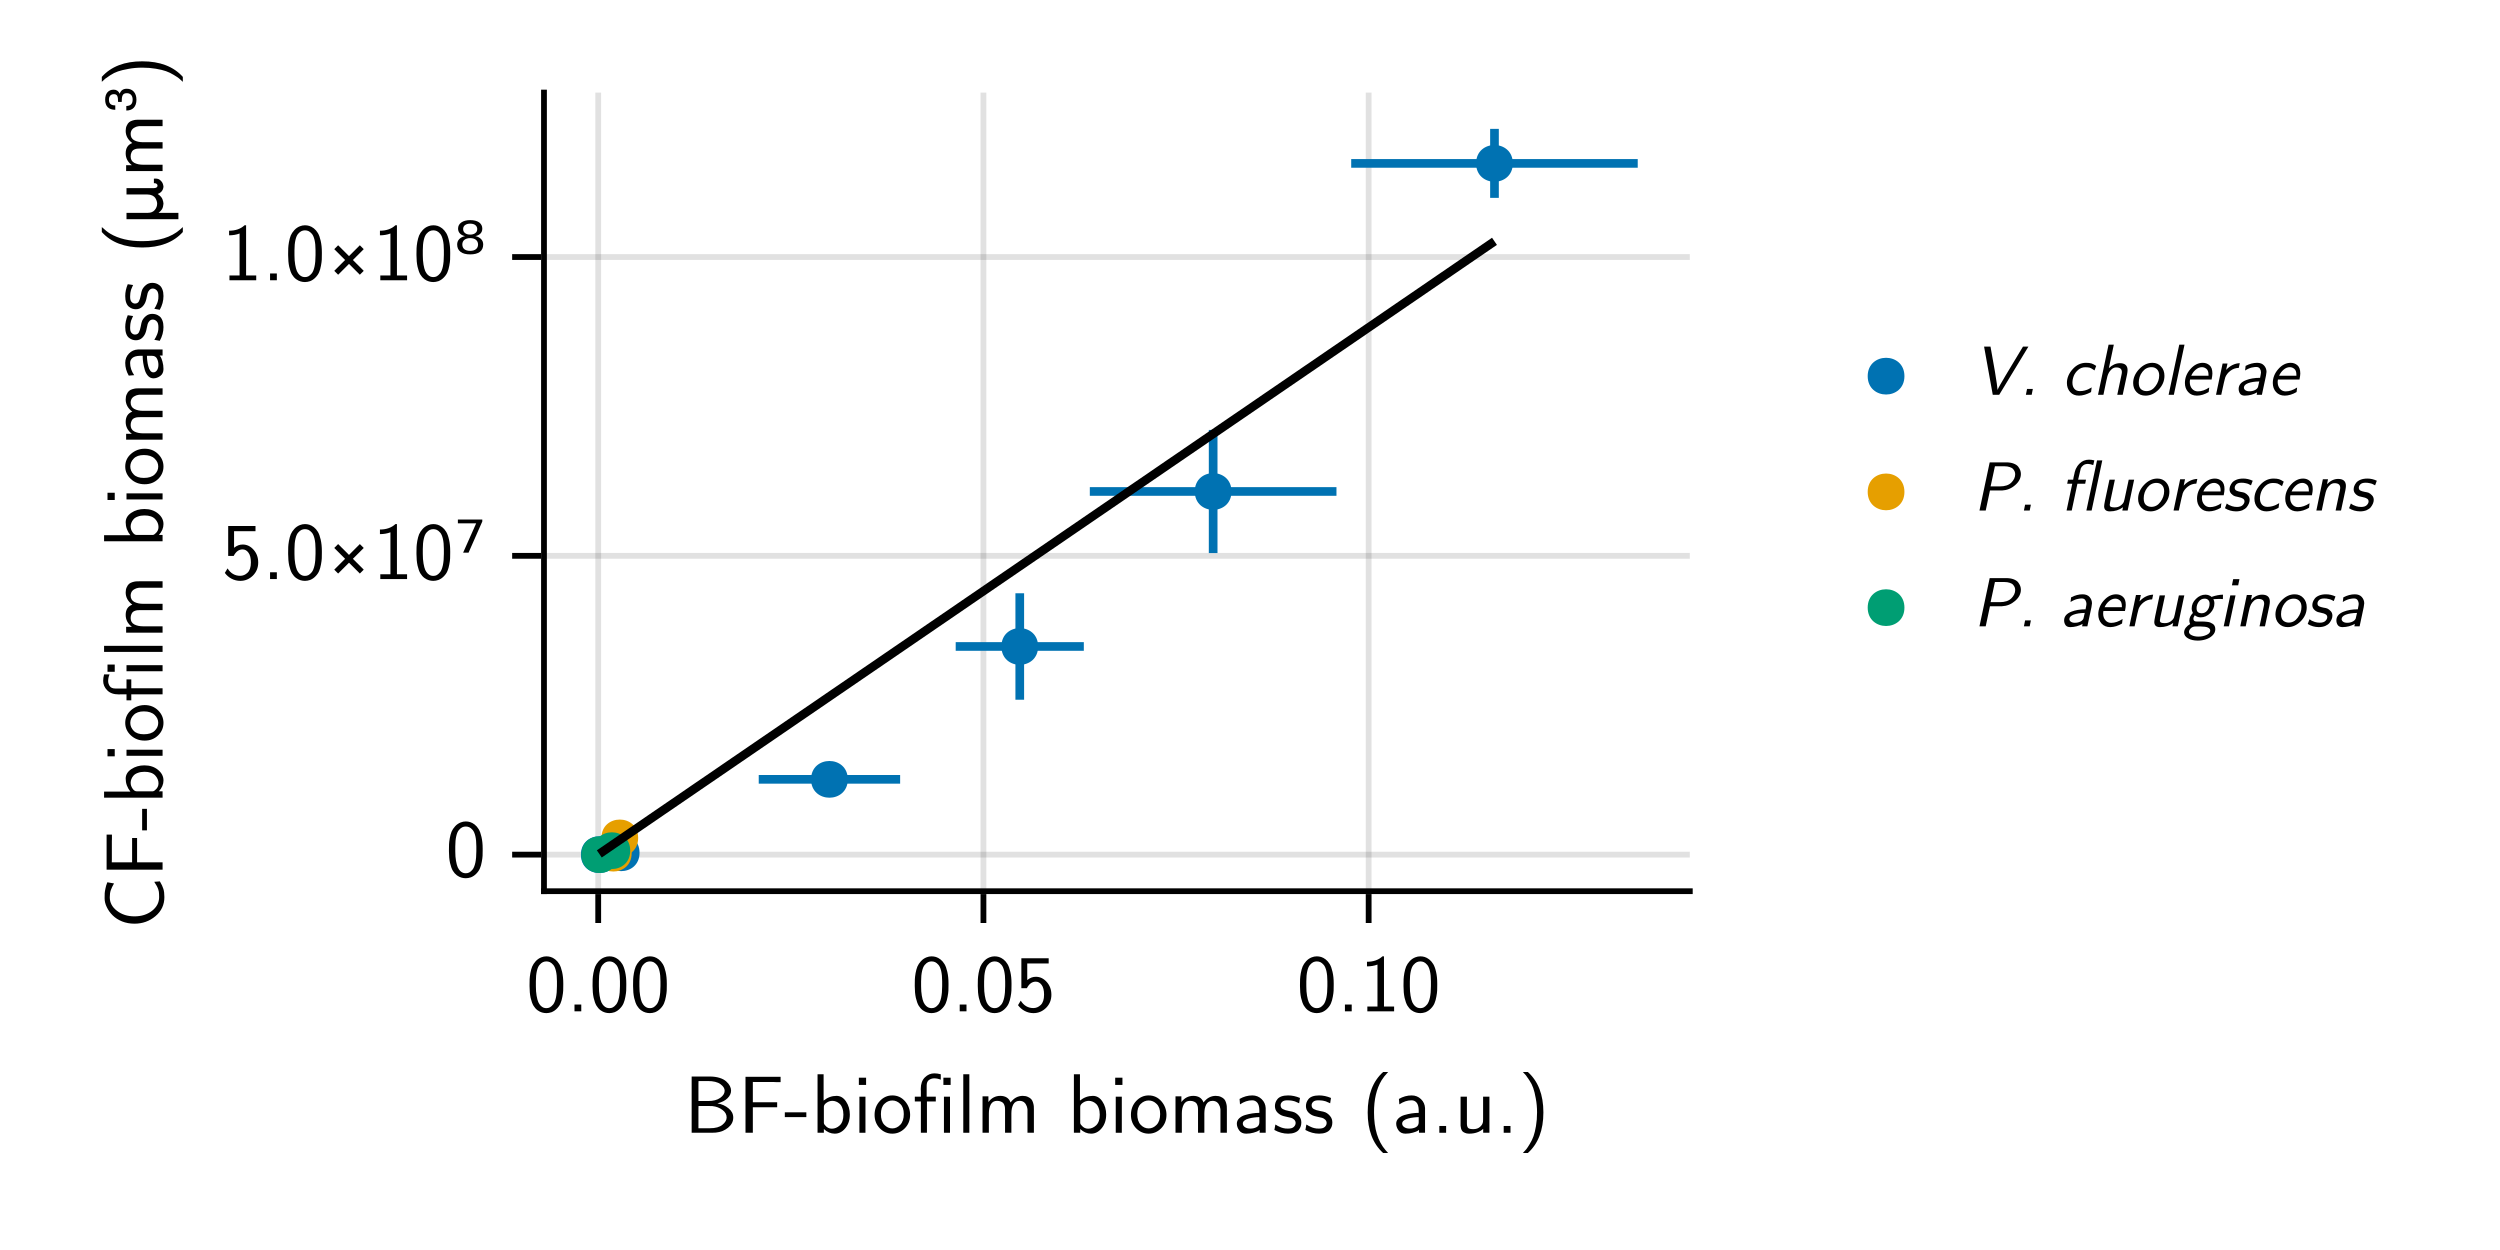<?xml version="1.0" encoding="UTF-8"?>
<svg xmlns="http://www.w3.org/2000/svg" xmlns:xlink="http://www.w3.org/1999/xlink" width="432" height="216" viewBox="0 0 432 216">
<defs>
<g>
<g id="glyph-0-0-372c7494">
<path d="M 1.344 0 L 1.344 -9.719 L 4.453 -9.719 C 5.098 -9.719 5.672 -9.641 6.172 -9.484 C 6.672 -9.328 7.055 -9.117 7.328 -8.859 C 7.609 -8.609 7.816 -8.348 7.953 -8.078 C 8.086 -7.805 8.156 -7.539 8.156 -7.281 C 8.156 -6.812 7.953 -6.375 7.547 -5.969 C 7.148 -5.57 6.566 -5.273 5.797 -5.078 C 6.547 -4.953 7.188 -4.664 7.719 -4.219 C 8.258 -3.781 8.531 -3.25 8.531 -2.625 C 8.531 -1.945 8.234 -1.363 7.641 -0.875 C 7.055 -0.395 6.352 -0.113 5.531 -0.031 C 5.375 -0.008 5.133 0 4.812 0 Z M 2.516 -0.781 L 4.5 -0.781 C 5.457 -0.781 6.176 -0.977 6.656 -1.375 C 7.145 -1.77 7.391 -2.191 7.391 -2.641 C 7.391 -3.16 7.145 -3.598 6.656 -3.953 C 6.176 -4.316 5.598 -4.535 4.922 -4.609 C 4.836 -4.617 4.598 -4.625 4.203 -4.625 L 2.531 -4.625 L 2.516 -4.109 Z M 2.516 -5.484 L 4.203 -5.484 C 5.078 -5.484 5.77 -5.664 6.281 -6.031 C 6.789 -6.395 7.047 -6.805 7.047 -7.266 C 7.047 -7.672 6.801 -8.051 6.312 -8.406 C 5.832 -8.758 5.102 -8.938 4.125 -8.938 L 2.531 -8.938 L 2.516 -8.438 Z M 2.516 -5.484 "/>
</g>
<g id="glyph-1-0-372c7494">
<path d="M 1.312 0 L 1.312 -9.672 L 7.375 -9.672 L 7.375 -8.75 L 6.609 -8.75 L 6.281 -8.766 L 3.016 -8.766 L 2.578 -8.781 L 2.578 -5.266 L 6.781 -5.266 L 6.781 -4.406 L 2.578 -4.406 L 2.578 0 Z M 1.312 0 "/>
</g>
<g id="glyph-1-1-372c7494">
<path d="M 0.141 -2.703 L 0.141 -3.531 L 3.859 -3.531 L 3.859 -2.703 Z M 0.141 -2.703 "/>
</g>
<g id="glyph-1-2-372c7494">
<path d="M 1.141 0 L 1.141 -10.109 L 2.188 -10.109 L 2.188 -5.562 C 2.863 -6.102 3.609 -6.375 4.422 -6.375 C 5.086 -6.375 5.633 -6.051 6.062 -5.406 C 6.5 -4.758 6.719 -4.004 6.719 -3.141 C 6.719 -2.191 6.457 -1.406 5.938 -0.781 C 5.426 -0.156 4.816 0.156 4.109 0.156 C 3.441 0.156 2.816 -0.109 2.234 -0.641 L 2.234 0 Z M 2.234 -1.859 C 2.234 -1.785 2.234 -1.727 2.234 -1.688 C 2.242 -1.645 2.254 -1.602 2.266 -1.562 C 2.273 -1.531 2.285 -1.504 2.297 -1.484 C 2.316 -1.461 2.344 -1.426 2.375 -1.375 C 2.406 -1.332 2.438 -1.297 2.469 -1.266 C 2.77 -0.891 3.148 -0.703 3.609 -0.703 C 4.109 -0.703 4.566 -0.895 4.984 -1.281 C 5.398 -1.676 5.609 -2.289 5.609 -3.125 C 5.609 -3.562 5.547 -3.941 5.422 -4.266 C 5.305 -4.598 5.148 -4.848 4.953 -5.016 C 4.754 -5.191 4.551 -5.316 4.344 -5.391 C 4.133 -5.473 3.926 -5.516 3.719 -5.516 C 3.352 -5.516 3.016 -5.406 2.703 -5.188 C 2.391 -4.977 2.234 -4.742 2.234 -4.484 Z M 2.234 -1.859 "/>
</g>
<g id="glyph-1-3-372c7494">
<path d="M 1.047 -8.266 L 1.047 -9.516 L 2.297 -9.516 L 2.297 -8.266 Z M 1.141 0 L 1.141 -6.234 L 2.188 -6.234 L 2.188 0 Z M 1.141 0 "/>
</g>
<g id="glyph-1-4-372c7494">
<path d="M 0.375 -5.406 L 0.375 -6.234 L 1.422 -6.234 L 1.422 -7.25 C 1.422 -7.289 1.414 -7.348 1.406 -7.422 C 1.406 -7.492 1.406 -7.551 1.406 -7.594 C 1.406 -8.445 1.641 -9.102 2.109 -9.562 C 2.578 -10.031 3.125 -10.266 3.75 -10.266 C 4.094 -10.266 4.461 -10.211 4.859 -10.109 L 4.859 -9.172 C 4.461 -9.328 4.082 -9.406 3.719 -9.406 C 3.406 -9.406 3.109 -9.312 2.828 -9.125 C 2.555 -8.938 2.422 -8.609 2.422 -8.141 L 2.422 -6.234 L 4 -6.234 L 4 -5.406 L 2.469 -5.406 L 2.469 0 L 1.422 0 L 1.422 -5.406 Z M 0.375 -5.406 "/>
</g>
<g id="glyph-1-5-372c7494">
<path d="M 1.141 0 L 1.141 -10.109 L 2.188 -10.109 L 2.188 0 Z M 1.141 0 "/>
</g>
<g id="glyph-1-6-372c7494">
<path d="M 1.125 0 L 1.125 -6.297 L 2.141 -6.297 L 2.141 -5.312 C 2.68 -6.02 3.363 -6.375 4.188 -6.375 C 5.094 -6.375 5.688 -5.992 5.969 -5.234 C 6.531 -5.992 7.234 -6.375 8.078 -6.375 C 8.43 -6.375 8.734 -6.312 8.984 -6.188 C 9.242 -6.07 9.438 -5.938 9.562 -5.781 C 9.688 -5.633 9.785 -5.438 9.859 -5.188 C 9.93 -4.945 9.973 -4.75 9.984 -4.594 C 9.992 -4.445 10 -4.258 10 -4.031 L 10 0 L 8.891 0 L 8.891 -3.938 C 8.891 -3.945 8.891 -3.973 8.891 -4.016 C 8.891 -4.055 8.879 -4.129 8.859 -4.234 C 8.836 -4.348 8.812 -4.453 8.781 -4.547 C 8.75 -4.648 8.695 -4.758 8.625 -4.875 C 8.562 -5 8.484 -5.102 8.391 -5.188 C 8.305 -5.281 8.188 -5.359 8.031 -5.422 C 7.883 -5.484 7.719 -5.516 7.531 -5.516 C 7.031 -5.516 6.664 -5.305 6.438 -4.891 C 6.219 -4.473 6.109 -3.961 6.109 -3.359 L 6.109 0 L 5.016 0 L 5.016 -3.938 C 5.016 -4.094 5.008 -4.219 5 -4.312 C 5 -4.406 4.973 -4.535 4.922 -4.703 C 4.867 -4.879 4.797 -5.02 4.703 -5.125 C 4.617 -5.227 4.484 -5.316 4.297 -5.391 C 4.117 -5.473 3.898 -5.516 3.641 -5.516 C 3.141 -5.516 2.773 -5.305 2.547 -4.891 C 2.328 -4.473 2.219 -3.961 2.219 -3.359 L 2.219 0 Z M 1.125 0 "/>
</g>
<g id="glyph-1-7-372c7494">
</g>
<g id="glyph-1-8-372c7494">
<path d="M 0.422 -3.094 C 0.422 -4.039 0.723 -4.836 1.328 -5.484 C 1.93 -6.129 2.648 -6.453 3.484 -6.453 C 4.367 -6.453 5.102 -6.113 5.688 -5.438 C 6.27 -4.758 6.562 -3.973 6.562 -3.078 C 6.562 -2.16 6.254 -1.391 5.641 -0.766 C 5.023 -0.148 4.305 0.156 3.484 0.156 C 2.66 0.156 1.941 -0.148 1.328 -0.766 C 0.723 -1.391 0.422 -2.164 0.422 -3.094 Z M 1.516 -3.234 C 1.516 -2.41 1.711 -1.789 2.109 -1.375 C 2.504 -0.957 2.961 -0.75 3.484 -0.75 C 4.004 -0.75 4.461 -0.957 4.859 -1.375 C 5.266 -1.801 5.469 -2.422 5.469 -3.234 C 5.469 -4.016 5.266 -4.598 4.859 -4.984 C 4.461 -5.379 4.004 -5.578 3.484 -5.578 C 2.973 -5.578 2.516 -5.379 2.109 -4.984 C 1.711 -4.598 1.516 -4.016 1.516 -3.234 Z M 1.516 -3.234 "/>
</g>
<g id="glyph-1-9-372c7494">
<path d="M 0.375 -0.484 L 0.547 -1.422 C 0.566 -1.422 0.625 -1.391 0.719 -1.328 C 0.82 -1.266 0.898 -1.219 0.953 -1.188 C 1.016 -1.164 1.102 -1.125 1.219 -1.062 C 1.332 -1.008 1.438 -0.961 1.531 -0.922 C 1.633 -0.891 1.75 -0.852 1.875 -0.812 C 2.008 -0.781 2.148 -0.754 2.297 -0.734 C 2.441 -0.723 2.586 -0.719 2.734 -0.719 C 3.203 -0.719 3.535 -0.816 3.734 -1.016 C 3.941 -1.211 4.047 -1.438 4.047 -1.688 C 4.047 -1.914 3.961 -2.109 3.797 -2.266 C 3.629 -2.422 3.453 -2.523 3.266 -2.578 C 3.172 -2.609 2.961 -2.656 2.641 -2.719 C 2.316 -2.781 2.078 -2.836 1.922 -2.891 C 1.535 -3.004 1.195 -3.207 0.906 -3.5 C 0.613 -3.801 0.469 -4.172 0.469 -4.609 C 0.469 -4.816 0.5 -5.016 0.562 -5.203 C 0.625 -5.398 0.734 -5.598 0.891 -5.797 C 1.047 -6.004 1.281 -6.164 1.594 -6.281 C 1.914 -6.395 2.301 -6.453 2.75 -6.453 C 3.426 -6.453 4.109 -6.305 4.797 -6.016 L 4.656 -5.094 C 4.645 -5.102 4.586 -5.129 4.484 -5.172 C 4.391 -5.211 4.332 -5.238 4.312 -5.25 C 4.301 -5.258 4.25 -5.281 4.156 -5.312 C 4.07 -5.352 4.016 -5.379 3.984 -5.391 C 3.953 -5.398 3.895 -5.422 3.812 -5.453 C 3.727 -5.484 3.66 -5.5 3.609 -5.5 C 3.566 -5.508 3.5 -5.523 3.406 -5.547 C 3.32 -5.566 3.242 -5.578 3.172 -5.578 C 3.098 -5.586 3.016 -5.594 2.922 -5.594 C 2.836 -5.602 2.738 -5.609 2.625 -5.609 C 2.195 -5.609 1.895 -5.52 1.719 -5.344 C 1.539 -5.176 1.453 -4.984 1.453 -4.766 C 1.453 -4.453 1.578 -4.227 1.828 -4.094 C 2.078 -3.957 2.426 -3.848 2.875 -3.766 C 3.32 -3.691 3.641 -3.613 3.828 -3.531 C 4.16 -3.375 4.441 -3.145 4.672 -2.844 C 4.91 -2.551 5.031 -2.195 5.031 -1.781 C 5.031 -1.562 5 -1.348 4.938 -1.141 C 4.875 -0.941 4.766 -0.738 4.609 -0.531 C 4.453 -0.32 4.211 -0.156 3.891 -0.031 C 3.578 0.094 3.195 0.156 2.75 0.156 C 1.938 0.156 1.145 -0.055 0.375 -0.484 Z M 0.375 -0.484 "/>
</g>
<g id="glyph-1-10-372c7494">
<path d="M 1.125 -3.5 C 1.125 -6.57 2.016 -8.906 3.797 -10.5 L 4.656 -10.5 C 4.133 -9.938 3.758 -9.461 3.531 -9.078 C 2.645 -7.598 2.207 -5.738 2.219 -3.5 C 2.219 -0.688 2.883 1.484 4.219 3.016 L 4.656 3.5 L 3.797 3.5 C 2.016 1.883 1.125 -0.445 1.125 -3.5 Z M 1.125 -3.5 "/>
</g>
<g id="glyph-1-11-372c7494">
<path d="M 0.609 -1.578 C 0.609 -1.922 0.738 -2.223 1 -2.484 C 1.27 -2.742 1.613 -2.938 2.031 -3.062 C 2.457 -3.188 2.875 -3.281 3.281 -3.344 C 3.688 -3.406 4.094 -3.438 4.5 -3.438 L 4.5 -3.906 C 4.488 -4.5 4.367 -4.93 4.141 -5.203 C 3.91 -5.473 3.617 -5.609 3.266 -5.609 C 2.547 -5.609 1.844 -5.375 1.156 -4.906 L 1.078 -5.844 C 1.785 -6.25 2.52 -6.453 3.281 -6.453 C 3.914 -6.453 4.453 -6.238 4.891 -5.812 C 5.328 -5.395 5.562 -4.879 5.594 -4.266 L 5.594 0 L 4.547 0 L 4.547 -0.5 C 4.504 -0.457 4.414 -0.395 4.281 -0.312 C 4.145 -0.227 3.879 -0.129 3.484 -0.016 C 3.098 0.098 2.676 0.156 2.219 0.156 C 1.688 0.156 1.285 -0.031 1.016 -0.406 C 0.742 -0.789 0.609 -1.18 0.609 -1.578 Z M 1.641 -1.594 C 1.641 -1.344 1.758 -1.133 2 -0.969 C 2.25 -0.801 2.562 -0.719 2.938 -0.719 C 3.344 -0.719 3.703 -0.801 4.016 -0.969 C 4.336 -1.133 4.5 -1.414 4.5 -1.812 L 4.5 -2.703 C 4.219 -2.703 3.926 -2.68 3.625 -2.641 C 3.32 -2.609 3.016 -2.551 2.703 -2.469 C 2.391 -2.395 2.133 -2.281 1.938 -2.125 C 1.738 -1.977 1.641 -1.801 1.641 -1.594 Z M 1.641 -1.594 "/>
</g>
<g id="glyph-1-12-372c7494">
<path d="M 1.344 0 L 1.344 -1.172 L 2.516 -1.172 L 2.516 0 Z M 1.344 0 "/>
</g>
<g id="glyph-1-13-372c7494">
<path d="M 1.125 -1.703 L 1.125 -6.234 L 2.219 -6.234 L 2.219 -1.531 C 2.227 -1.207 2.301 -0.973 2.438 -0.828 C 2.582 -0.691 2.879 -0.625 3.328 -0.625 C 3.805 -0.625 4.191 -0.754 4.484 -1.016 C 4.785 -1.273 4.957 -1.57 5 -1.906 C 5.008 -2 5.016 -2.133 5.016 -2.312 L 5.016 -6.234 L 6.109 -6.234 L 6.109 0 L 5.031 0 L 5.031 -0.672 C 4.406 -0.117 3.594 0.156 2.594 0.156 C 2.312 0.156 2.07 0.109 1.875 0.016 C 1.676 -0.066 1.523 -0.164 1.422 -0.281 C 1.328 -0.395 1.254 -0.551 1.203 -0.75 C 1.16 -0.945 1.133 -1.102 1.125 -1.219 C 1.125 -1.344 1.125 -1.504 1.125 -1.703 Z M 1.125 -1.703 "/>
</g>
<g id="glyph-1-14-372c7494">
<path d="M 0.766 3.5 C 1.016 3.238 1.211 3.02 1.359 2.844 C 1.504 2.664 1.707 2.359 1.969 1.922 C 2.238 1.484 2.453 1.039 2.609 0.594 C 2.766 0.156 2.906 -0.426 3.031 -1.156 C 3.156 -1.883 3.219 -2.664 3.219 -3.5 C 3.219 -4.363 3.145 -5.172 3 -5.922 C 2.863 -6.68 2.719 -7.281 2.562 -7.719 C 2.414 -8.164 2.191 -8.613 1.891 -9.062 C 1.598 -9.508 1.398 -9.797 1.297 -9.922 C 1.191 -10.047 1.016 -10.238 0.766 -10.5 L 1.625 -10.5 C 3.414 -8.895 4.312 -6.566 4.312 -3.516 C 4.312 -0.441 3.414 1.895 1.625 3.5 Z M 0.766 3.5 "/>
</g>
<g id="glyph-2-0-372c7494">
<path d="M 0.422 -3.094 C 0.422 -4.039 0.723 -4.836 1.328 -5.484 C 1.93 -6.129 2.648 -6.453 3.484 -6.453 C 4.367 -6.453 5.102 -6.113 5.688 -5.438 C 6.27 -4.758 6.562 -3.973 6.562 -3.078 C 6.562 -2.16 6.254 -1.391 5.641 -0.766 C 5.023 -0.148 4.305 0.156 3.484 0.156 C 2.66 0.156 1.941 -0.148 1.328 -0.766 C 0.723 -1.391 0.422 -2.164 0.422 -3.094 Z M 1.516 -3.234 C 1.516 -2.41 1.711 -1.789 2.109 -1.375 C 2.504 -0.957 2.961 -0.75 3.484 -0.75 C 4.004 -0.75 4.461 -0.957 4.859 -1.375 C 5.266 -1.801 5.469 -2.422 5.469 -3.234 C 5.469 -4.016 5.266 -4.598 4.859 -4.984 C 4.461 -5.379 4.004 -5.578 3.484 -5.578 C 2.973 -5.578 2.516 -5.379 2.109 -4.984 C 1.711 -4.598 1.516 -4.016 1.516 -3.234 Z M 1.516 -3.234 "/>
</g>
<g id="glyph-3-0-372c7494">
<path d="M 0.609 -1.578 C 0.609 -1.922 0.738 -2.223 1 -2.484 C 1.27 -2.742 1.613 -2.938 2.031 -3.062 C 2.457 -3.188 2.875 -3.281 3.281 -3.344 C 3.688 -3.406 4.094 -3.438 4.5 -3.438 L 4.5 -3.906 C 4.488 -4.5 4.367 -4.93 4.141 -5.203 C 3.91 -5.473 3.617 -5.609 3.266 -5.609 C 2.547 -5.609 1.844 -5.375 1.156 -4.906 L 1.078 -5.844 C 1.785 -6.25 2.52 -6.453 3.281 -6.453 C 3.914 -6.453 4.453 -6.238 4.891 -5.812 C 5.328 -5.395 5.562 -4.879 5.594 -4.266 L 5.594 0 L 4.547 0 L 4.547 -0.5 C 4.504 -0.457 4.414 -0.395 4.281 -0.312 C 4.145 -0.227 3.879 -0.129 3.484 -0.016 C 3.098 0.098 2.676 0.156 2.219 0.156 C 1.688 0.156 1.285 -0.031 1.016 -0.406 C 0.742 -0.789 0.609 -1.18 0.609 -1.578 Z M 1.641 -1.594 C 1.641 -1.344 1.758 -1.133 2 -0.969 C 2.25 -0.801 2.562 -0.719 2.938 -0.719 C 3.344 -0.719 3.703 -0.801 4.016 -0.969 C 4.336 -1.133 4.5 -1.414 4.5 -1.812 L 4.5 -2.703 C 4.219 -2.703 3.926 -2.68 3.625 -2.641 C 3.32 -2.609 3.016 -2.551 2.703 -2.469 C 2.391 -2.395 2.133 -2.281 1.938 -2.125 C 1.738 -1.977 1.641 -1.801 1.641 -1.594 Z M 1.641 -1.594 "/>
</g>
<g id="glyph-4-0-372c7494">
<path d="M 0.578 -4.344 L 0.578 -4.578 C 0.578 -4.941 0.582 -5.258 0.594 -5.531 C 0.602 -5.801 0.645 -6.156 0.719 -6.594 C 0.801 -7.039 0.906 -7.422 1.031 -7.734 C 1.164 -8.047 1.367 -8.352 1.641 -8.656 C 1.91 -8.957 2.234 -9.18 2.609 -9.328 C 2.891 -9.441 3.18 -9.5 3.484 -9.5 C 3.742 -9.5 3.992 -9.461 4.234 -9.391 C 4.484 -9.316 4.742 -9.176 5.016 -8.969 C 5.285 -8.758 5.52 -8.488 5.719 -8.156 C 5.914 -7.832 6.078 -7.383 6.203 -6.812 C 6.336 -6.238 6.406 -5.578 6.406 -4.828 L 6.406 -4.547 C 6.406 -4.18 6.398 -3.859 6.391 -3.578 C 6.379 -3.305 6.332 -2.953 6.25 -2.516 C 6.176 -2.086 6.07 -1.719 5.938 -1.406 C 5.812 -1.094 5.609 -0.789 5.328 -0.5 C 5.055 -0.207 4.738 0.008 4.375 0.156 C 4.062 0.258 3.766 0.312 3.484 0.312 C 3.223 0.312 2.973 0.273 2.734 0.203 C 2.492 0.141 2.234 0.008 1.953 -0.188 C 1.68 -0.395 1.445 -0.66 1.25 -0.984 C 1.062 -1.305 0.898 -1.754 0.766 -2.328 C 0.641 -2.91 0.578 -3.582 0.578 -4.344 Z M 1.672 -4.344 C 1.672 -3.719 1.711 -3.164 1.797 -2.688 C 1.879 -2.219 1.977 -1.848 2.094 -1.578 C 2.219 -1.316 2.363 -1.102 2.531 -0.938 C 2.707 -0.781 2.867 -0.676 3.016 -0.625 C 3.172 -0.57 3.332 -0.547 3.5 -0.547 C 3.719 -0.547 3.914 -0.594 4.094 -0.688 C 4.281 -0.789 4.473 -0.961 4.672 -1.203 C 4.867 -1.453 5.023 -1.844 5.141 -2.375 C 5.254 -2.914 5.312 -3.578 5.312 -4.359 L 5.312 -5.188 C 5.312 -5.895 5.254 -6.488 5.141 -6.969 C 5.023 -7.457 4.867 -7.812 4.672 -8.031 C 4.473 -8.258 4.281 -8.414 4.094 -8.5 C 3.906 -8.582 3.703 -8.625 3.484 -8.625 C 3.273 -8.625 3.078 -8.582 2.891 -8.5 C 2.703 -8.414 2.508 -8.258 2.312 -8.031 C 2.113 -7.812 1.957 -7.457 1.844 -6.969 C 1.727 -6.477 1.672 -5.883 1.672 -5.188 Z M 1.672 -4.344 "/>
</g>
<g id="glyph-5-0-372c7494">
<path d="M 1.344 0 L 1.344 -1.172 L 2.516 -1.172 L 2.516 0 Z M 1.344 0 "/>
</g>
<g id="glyph-5-1-372c7494">
<path d="M 0.578 -4.344 L 0.578 -4.578 C 0.578 -4.941 0.582 -5.258 0.594 -5.531 C 0.602 -5.801 0.645 -6.156 0.719 -6.594 C 0.801 -7.039 0.906 -7.422 1.031 -7.734 C 1.164 -8.047 1.367 -8.352 1.641 -8.656 C 1.91 -8.957 2.234 -9.18 2.609 -9.328 C 2.891 -9.441 3.18 -9.5 3.484 -9.5 C 3.742 -9.5 3.992 -9.461 4.234 -9.391 C 4.484 -9.316 4.742 -9.176 5.016 -8.969 C 5.285 -8.758 5.52 -8.488 5.719 -8.156 C 5.914 -7.832 6.078 -7.383 6.203 -6.812 C 6.336 -6.238 6.406 -5.578 6.406 -4.828 L 6.406 -4.547 C 6.406 -4.18 6.398 -3.859 6.391 -3.578 C 6.379 -3.305 6.332 -2.953 6.25 -2.516 C 6.176 -2.086 6.07 -1.719 5.938 -1.406 C 5.812 -1.094 5.609 -0.789 5.328 -0.5 C 5.055 -0.207 4.738 0.008 4.375 0.156 C 4.062 0.258 3.766 0.312 3.484 0.312 C 3.223 0.312 2.973 0.273 2.734 0.203 C 2.492 0.141 2.234 0.008 1.953 -0.188 C 1.68 -0.395 1.445 -0.66 1.25 -0.984 C 1.062 -1.305 0.898 -1.754 0.766 -2.328 C 0.641 -2.91 0.578 -3.582 0.578 -4.344 Z M 1.672 -4.344 C 1.672 -3.719 1.711 -3.164 1.797 -2.688 C 1.879 -2.219 1.977 -1.848 2.094 -1.578 C 2.219 -1.316 2.363 -1.102 2.531 -0.938 C 2.707 -0.781 2.867 -0.676 3.016 -0.625 C 3.172 -0.57 3.332 -0.547 3.5 -0.547 C 3.719 -0.547 3.914 -0.594 4.094 -0.688 C 4.281 -0.789 4.473 -0.961 4.672 -1.203 C 4.867 -1.453 5.023 -1.844 5.141 -2.375 C 5.254 -2.914 5.312 -3.578 5.312 -4.359 L 5.312 -5.188 C 5.312 -5.895 5.254 -6.488 5.141 -6.969 C 5.023 -7.457 4.867 -7.812 4.672 -8.031 C 4.473 -8.258 4.281 -8.414 4.094 -8.5 C 3.906 -8.582 3.703 -8.625 3.484 -8.625 C 3.273 -8.625 3.078 -8.582 2.891 -8.5 C 2.703 -8.414 2.508 -8.258 2.312 -8.031 C 2.113 -7.812 1.957 -7.457 1.844 -6.969 C 1.727 -6.477 1.672 -5.883 1.672 -5.188 Z M 1.672 -4.344 "/>
</g>
<g id="glyph-5-2-372c7494">
<path d="M 0.531 -1.062 L 1 -1.844 C 1.531 -0.988 2.258 -0.562 3.188 -0.562 C 3.656 -0.562 4.078 -0.738 4.453 -1.094 C 4.836 -1.457 5.031 -2.051 5.031 -2.875 C 5.031 -3.633 4.891 -4.195 4.609 -4.562 C 4.336 -4.938 4 -5.125 3.594 -5.125 C 2.957 -5.125 2.445 -4.75 2.062 -4 L 1.109 -4 L 1.109 -9.172 L 5.828 -9.172 L 5.828 -8.266 L 2.125 -8.266 L 2.125 -5.406 C 2.602 -5.789 3.102 -5.977 3.625 -5.969 C 4.344 -5.969 4.969 -5.664 5.5 -5.062 C 6.031 -4.469 6.297 -3.734 6.297 -2.859 C 6.297 -1.961 5.988 -1.207 5.375 -0.594 C 4.758 0.008 4.035 0.312 3.203 0.312 C 2.672 0.312 2.164 0.188 1.688 -0.062 C 1.219 -0.312 0.832 -0.645 0.531 -1.062 Z M 0.531 -1.062 "/>
</g>
<g id="glyph-5-3-372c7494">
<path d="M 1.266 -7.766 L 1.266 -8.562 C 2.379 -8.562 3.27 -8.875 3.938 -9.5 L 4.203 -9.5 L 4.203 -0.828 L 5.953 -0.828 L 5.953 0 L 1.328 0 L 1.328 -0.828 L 3.078 -0.828 L 3.078 -8.078 C 2.523 -7.867 1.922 -7.766 1.266 -7.766 Z M 1.266 -7.766 "/>
</g>
<g id="glyph-6-0-372c7494">
<path d="M 1.344 0 L 1.344 -1.172 L 2.516 -1.172 L 2.516 0 Z M 1.344 0 "/>
</g>
<g id="glyph-6-1-372c7494">
<path d="M 0.578 -4.344 L 0.578 -4.578 C 0.578 -4.941 0.582 -5.258 0.594 -5.531 C 0.602 -5.801 0.645 -6.156 0.719 -6.594 C 0.801 -7.039 0.906 -7.422 1.031 -7.734 C 1.164 -8.047 1.367 -8.352 1.641 -8.656 C 1.91 -8.957 2.234 -9.18 2.609 -9.328 C 2.891 -9.441 3.18 -9.5 3.484 -9.5 C 3.742 -9.5 3.992 -9.461 4.234 -9.391 C 4.484 -9.316 4.742 -9.176 5.016 -8.969 C 5.285 -8.758 5.52 -8.488 5.719 -8.156 C 5.914 -7.832 6.078 -7.383 6.203 -6.812 C 6.336 -6.238 6.406 -5.578 6.406 -4.828 L 6.406 -4.547 C 6.406 -4.18 6.398 -3.859 6.391 -3.578 C 6.379 -3.305 6.332 -2.953 6.25 -2.516 C 6.176 -2.086 6.07 -1.719 5.938 -1.406 C 5.812 -1.094 5.609 -0.789 5.328 -0.5 C 5.055 -0.207 4.738 0.008 4.375 0.156 C 4.062 0.258 3.766 0.312 3.484 0.312 C 3.223 0.312 2.973 0.273 2.734 0.203 C 2.492 0.141 2.234 0.008 1.953 -0.188 C 1.68 -0.395 1.445 -0.66 1.25 -0.984 C 1.062 -1.305 0.898 -1.754 0.766 -2.328 C 0.641 -2.91 0.578 -3.582 0.578 -4.344 Z M 1.672 -4.344 C 1.672 -3.719 1.711 -3.164 1.797 -2.688 C 1.879 -2.219 1.977 -1.848 2.094 -1.578 C 2.219 -1.316 2.363 -1.102 2.531 -0.938 C 2.707 -0.781 2.867 -0.676 3.016 -0.625 C 3.172 -0.57 3.332 -0.547 3.5 -0.547 C 3.719 -0.547 3.914 -0.594 4.094 -0.688 C 4.281 -0.789 4.473 -0.961 4.672 -1.203 C 4.867 -1.453 5.023 -1.844 5.141 -2.375 C 5.254 -2.914 5.312 -3.578 5.312 -4.359 L 5.312 -5.188 C 5.312 -5.895 5.254 -6.488 5.141 -6.969 C 5.023 -7.457 4.867 -7.812 4.672 -8.031 C 4.473 -8.258 4.281 -8.414 4.094 -8.5 C 3.906 -8.582 3.703 -8.625 3.484 -8.625 C 3.273 -8.625 3.078 -8.582 2.891 -8.5 C 2.703 -8.414 2.508 -8.258 2.312 -8.031 C 2.113 -7.812 1.957 -7.457 1.844 -6.969 C 1.727 -6.477 1.672 -5.883 1.672 -5.188 Z M 1.672 -4.344 "/>
</g>
<g id="glyph-7-0-372c7494">
<path d="M -4.859 -0.922 C -5.629 -0.922 -6.344 -1.051 -7 -1.312 C -7.656 -1.582 -8.195 -1.93 -8.625 -2.359 C -9.062 -2.797 -9.398 -3.27 -9.641 -3.781 C -9.891 -4.289 -10.016 -4.801 -10.016 -5.312 C -10.016 -5.676 -10.008 -5.961 -10 -6.172 C -9.988 -6.379 -9.945 -6.648 -9.875 -6.984 C -9.812 -7.328 -9.703 -7.691 -9.547 -8.078 L -8.391 -7.875 C -8.641 -7.445 -8.82 -7.066 -8.938 -6.734 C -9.062 -6.398 -9.125 -5.984 -9.125 -5.484 C -9.125 -4.555 -8.707 -3.773 -7.875 -3.141 C -7.051 -2.504 -6.047 -2.188 -4.859 -2.188 C -3.66 -2.188 -2.648 -2.504 -1.828 -3.141 C -1.004 -3.785 -0.594 -4.582 -0.594 -5.531 C -0.594 -5.707 -0.598 -5.875 -0.609 -6.031 C -0.617 -6.195 -0.629 -6.332 -0.641 -6.438 C -0.66 -6.551 -0.691 -6.676 -0.734 -6.812 C -0.785 -6.945 -0.82 -7.047 -0.844 -7.109 C -0.863 -7.18 -0.91 -7.281 -0.984 -7.406 C -1.055 -7.531 -1.102 -7.609 -1.125 -7.641 C -1.145 -7.672 -1.195 -7.754 -1.281 -7.891 C -1.375 -8.035 -1.426 -8.125 -1.438 -8.156 L -0.469 -8.234 C -0.164 -7.723 0.035 -7.285 0.141 -6.922 C 0.254 -6.566 0.312 -6.098 0.312 -5.516 C 0.312 -4.18 -0.203 -3.082 -1.234 -2.219 C -2.266 -1.352 -3.473 -0.922 -4.859 -0.922 Z M -4.859 -0.922 "/>
</g>
<g id="glyph-7-1-372c7494">
<path d="M 0 -1.312 L -9.672 -1.312 L -9.672 -7.375 L -8.75 -7.375 L -8.75 -6.609 L -8.766 -6.281 L -8.766 -3.016 L -8.781 -2.578 L -5.266 -2.578 L -5.266 -6.781 L -4.406 -6.781 L -4.406 -2.578 L 0 -2.578 Z M 0 -1.312 "/>
</g>
<g id="glyph-7-2-372c7494">
<path d="M -8.266 -1.047 L -9.516 -1.047 L -9.516 -2.297 L -8.266 -2.297 Z M 0 -1.141 L -6.234 -1.141 L -6.234 -2.188 L 0 -2.188 Z M 0 -1.141 "/>
</g>
<g id="glyph-7-3-372c7494">
</g>
<g id="glyph-7-4-372c7494">
<path d="M 0 -1.141 L -10.109 -1.141 L -10.109 -2.188 L -5.562 -2.188 C -6.102 -2.863 -6.375 -3.609 -6.375 -4.422 C -6.375 -5.086 -6.051 -5.633 -5.406 -6.062 C -4.758 -6.5 -4.004 -6.719 -3.141 -6.719 C -2.191 -6.719 -1.406 -6.457 -0.781 -5.938 C -0.156 -5.426 0.156 -4.816 0.156 -4.109 C 0.156 -3.441 -0.109 -2.816 -0.641 -2.234 L 0 -2.234 Z M -1.859 -2.234 C -1.785 -2.234 -1.727 -2.234 -1.688 -2.234 C -1.645 -2.242 -1.602 -2.254 -1.562 -2.266 C -1.531 -2.273 -1.504 -2.285 -1.484 -2.297 C -1.461 -2.316 -1.426 -2.344 -1.375 -2.375 C -1.332 -2.406 -1.297 -2.438 -1.266 -2.469 C -0.891 -2.77 -0.703 -3.148 -0.703 -3.609 C -0.703 -4.109 -0.895 -4.566 -1.281 -4.984 C -1.676 -5.398 -2.289 -5.609 -3.125 -5.609 C -3.562 -5.609 -3.941 -5.547 -4.266 -5.422 C -4.598 -5.305 -4.848 -5.148 -5.016 -4.953 C -5.191 -4.754 -5.316 -4.551 -5.391 -4.344 C -5.473 -4.133 -5.516 -3.926 -5.516 -3.719 C -5.516 -3.352 -5.406 -3.016 -5.188 -2.703 C -4.977 -2.391 -4.742 -2.234 -4.484 -2.234 Z M -1.859 -2.234 "/>
</g>
<g id="glyph-7-5-372c7494">
<path d="M -3.094 -0.422 C -4.039 -0.422 -4.836 -0.723 -5.484 -1.328 C -6.129 -1.93 -6.453 -2.648 -6.453 -3.484 C -6.453 -4.367 -6.113 -5.102 -5.438 -5.688 C -4.758 -6.27 -3.973 -6.562 -3.078 -6.562 C -2.16 -6.562 -1.391 -6.254 -0.766 -5.641 C -0.148 -5.023 0.156 -4.305 0.156 -3.484 C 0.156 -2.66 -0.148 -1.941 -0.766 -1.328 C -1.391 -0.723 -2.164 -0.422 -3.094 -0.422 Z M -3.234 -1.516 C -2.41 -1.516 -1.789 -1.711 -1.375 -2.109 C -0.957 -2.504 -0.75 -2.961 -0.75 -3.484 C -0.75 -4.004 -0.957 -4.461 -1.375 -4.859 C -1.801 -5.266 -2.422 -5.469 -3.234 -5.469 C -4.016 -5.469 -4.598 -5.266 -4.984 -4.859 C -5.379 -4.461 -5.578 -4.004 -5.578 -3.484 C -5.578 -2.973 -5.379 -2.516 -4.984 -2.109 C -4.598 -1.711 -4.016 -1.516 -3.234 -1.516 Z M -3.234 -1.516 "/>
</g>
<g id="glyph-8-0-372c7494">
<path d="M -2.703 -0.141 L -3.531 -0.141 L -3.531 -3.859 L -2.703 -3.859 Z M -2.703 -0.141 "/>
</g>
<g id="glyph-9-0-372c7494">
<path d="M 0 -1.141 L -10.109 -1.141 L -10.109 -2.188 L -5.562 -2.188 C -6.102 -2.863 -6.375 -3.609 -6.375 -4.422 C -6.375 -5.086 -6.051 -5.633 -5.406 -6.062 C -4.758 -6.5 -4.004 -6.719 -3.141 -6.719 C -2.191 -6.719 -1.406 -6.457 -0.781 -5.938 C -0.156 -5.426 0.156 -4.816 0.156 -4.109 C 0.156 -3.441 -0.109 -2.816 -0.641 -2.234 L 0 -2.234 Z M -1.859 -2.234 C -1.785 -2.234 -1.727 -2.234 -1.688 -2.234 C -1.645 -2.242 -1.602 -2.254 -1.562 -2.266 C -1.531 -2.273 -1.504 -2.285 -1.484 -2.297 C -1.461 -2.316 -1.426 -2.344 -1.375 -2.375 C -1.332 -2.406 -1.297 -2.438 -1.266 -2.469 C -0.891 -2.77 -0.703 -3.148 -0.703 -3.609 C -0.703 -4.109 -0.895 -4.566 -1.281 -4.984 C -1.676 -5.398 -2.289 -5.609 -3.125 -5.609 C -3.562 -5.609 -3.941 -5.547 -4.266 -5.422 C -4.598 -5.305 -4.848 -5.148 -5.016 -4.953 C -5.191 -4.754 -5.316 -4.551 -5.391 -4.344 C -5.473 -4.133 -5.516 -3.926 -5.516 -3.719 C -5.516 -3.352 -5.406 -3.016 -5.188 -2.703 C -4.977 -2.391 -4.742 -2.234 -4.484 -2.234 Z M -1.859 -2.234 "/>
</g>
<g id="glyph-9-1-372c7494">
<path d="M -8.266 -1.047 L -9.516 -1.047 L -9.516 -2.297 L -8.266 -2.297 Z M 0 -1.141 L -6.234 -1.141 L -6.234 -2.188 L 0 -2.188 Z M 0 -1.141 "/>
</g>
<g id="glyph-9-2-372c7494">
<path d="M -3.094 -0.422 C -4.039 -0.422 -4.836 -0.723 -5.484 -1.328 C -6.129 -1.93 -6.453 -2.648 -6.453 -3.484 C -6.453 -4.367 -6.113 -5.102 -5.438 -5.688 C -4.758 -6.27 -3.973 -6.562 -3.078 -6.562 C -2.16 -6.562 -1.391 -6.254 -0.766 -5.641 C -0.148 -5.023 0.156 -4.305 0.156 -3.484 C 0.156 -2.66 -0.148 -1.941 -0.766 -1.328 C -1.391 -0.723 -2.164 -0.422 -3.094 -0.422 Z M -3.234 -1.516 C -2.41 -1.516 -1.789 -1.711 -1.375 -2.109 C -0.957 -2.504 -0.75 -2.961 -0.75 -3.484 C -0.75 -4.004 -0.957 -4.461 -1.375 -4.859 C -1.801 -5.266 -2.422 -5.469 -3.234 -5.469 C -4.016 -5.469 -4.598 -5.266 -4.984 -4.859 C -5.379 -4.461 -5.578 -4.004 -5.578 -3.484 C -5.578 -2.973 -5.379 -2.516 -4.984 -2.109 C -4.598 -1.711 -4.016 -1.516 -3.234 -1.516 Z M -3.234 -1.516 "/>
</g>
<g id="glyph-9-3-372c7494">
<path d="M -5.406 -0.375 L -6.234 -0.375 L -6.234 -1.422 L -7.25 -1.422 C -7.289 -1.422 -7.348 -1.414 -7.422 -1.406 C -7.492 -1.406 -7.551 -1.406 -7.594 -1.406 C -8.445 -1.406 -9.102 -1.641 -9.562 -2.109 C -10.031 -2.578 -10.266 -3.125 -10.266 -3.75 C -10.266 -4.094 -10.211 -4.461 -10.109 -4.859 L -9.172 -4.859 C -9.328 -4.461 -9.406 -4.082 -9.406 -3.719 C -9.406 -3.406 -9.312 -3.109 -9.125 -2.828 C -8.938 -2.555 -8.609 -2.422 -8.141 -2.422 L -6.234 -2.422 L -6.234 -4 L -5.406 -4 L -5.406 -2.469 L 0 -2.469 L 0 -1.422 L -5.406 -1.422 Z M -5.406 -0.375 "/>
</g>
<g id="glyph-9-4-372c7494">
<path d="M 0 -1.141 L -10.109 -1.141 L -10.109 -2.188 L 0 -2.188 Z M 0 -1.141 "/>
</g>
<g id="glyph-10-0-372c7494">
<path d="M 0 -1.125 L -6.297 -1.125 L -6.297 -2.141 L -5.312 -2.141 C -6.02 -2.68 -6.375 -3.363 -6.375 -4.188 C -6.375 -5.094 -5.992 -5.688 -5.234 -5.969 C -5.992 -6.531 -6.375 -7.234 -6.375 -8.078 C -6.375 -8.43 -6.312 -8.734 -6.188 -8.984 C -6.07 -9.242 -5.938 -9.438 -5.781 -9.562 C -5.633 -9.688 -5.438 -9.785 -5.188 -9.859 C -4.945 -9.93 -4.75 -9.973 -4.594 -9.984 C -4.445 -9.992 -4.258 -10 -4.031 -10 L 0 -10 L 0 -8.891 L -3.938 -8.891 C -3.945 -8.891 -3.973 -8.891 -4.016 -8.891 C -4.055 -8.891 -4.129 -8.879 -4.234 -8.859 C -4.348 -8.836 -4.453 -8.812 -4.547 -8.781 C -4.648 -8.75 -4.758 -8.695 -4.875 -8.625 C -5 -8.562 -5.102 -8.484 -5.188 -8.391 C -5.281 -8.305 -5.359 -8.188 -5.422 -8.031 C -5.484 -7.883 -5.516 -7.719 -5.516 -7.531 C -5.516 -7.031 -5.305 -6.664 -4.891 -6.438 C -4.473 -6.219 -3.961 -6.109 -3.359 -6.109 L 0 -6.109 L 0 -5.016 L -3.938 -5.016 C -4.094 -5.016 -4.219 -5.008 -4.312 -5 C -4.406 -5 -4.535 -4.973 -4.703 -4.922 C -4.879 -4.867 -5.02 -4.797 -5.125 -4.703 C -5.227 -4.617 -5.316 -4.484 -5.391 -4.297 C -5.473 -4.117 -5.516 -3.898 -5.516 -3.641 C -5.516 -3.141 -5.305 -2.773 -4.891 -2.547 C -4.473 -2.328 -3.961 -2.219 -3.359 -2.219 L 0 -2.219 Z M 0 -1.125 "/>
</g>
<g id="glyph-11-0-372c7494">
<path d="M -8.266 -1.047 L -9.516 -1.047 L -9.516 -2.297 L -8.266 -2.297 Z M 0 -1.141 L -6.234 -1.141 L -6.234 -2.188 L 0 -2.188 Z M 0 -1.141 "/>
</g>
<g id="glyph-12-0-372c7494">
<path d="M 0 -1.125 L -6.297 -1.125 L -6.297 -2.141 L -5.312 -2.141 C -6.02 -2.68 -6.375 -3.363 -6.375 -4.188 C -6.375 -5.094 -5.992 -5.688 -5.234 -5.969 C -5.992 -6.531 -6.375 -7.234 -6.375 -8.078 C -6.375 -8.43 -6.312 -8.734 -6.188 -8.984 C -6.07 -9.242 -5.938 -9.438 -5.781 -9.562 C -5.633 -9.688 -5.438 -9.785 -5.188 -9.859 C -4.945 -9.93 -4.75 -9.973 -4.594 -9.984 C -4.445 -9.992 -4.258 -10 -4.031 -10 L 0 -10 L 0 -8.891 L -3.938 -8.891 C -3.945 -8.891 -3.973 -8.891 -4.016 -8.891 C -4.055 -8.891 -4.129 -8.879 -4.234 -8.859 C -4.348 -8.836 -4.453 -8.812 -4.547 -8.781 C -4.648 -8.75 -4.758 -8.695 -4.875 -8.625 C -5 -8.562 -5.102 -8.484 -5.188 -8.391 C -5.281 -8.305 -5.359 -8.188 -5.422 -8.031 C -5.484 -7.883 -5.516 -7.719 -5.516 -7.531 C -5.516 -7.031 -5.305 -6.664 -4.891 -6.438 C -4.473 -6.219 -3.961 -6.109 -3.359 -6.109 L 0 -6.109 L 0 -5.016 L -3.938 -5.016 C -4.094 -5.016 -4.219 -5.008 -4.312 -5 C -4.406 -5 -4.535 -4.973 -4.703 -4.922 C -4.879 -4.867 -5.02 -4.797 -5.125 -4.703 C -5.227 -4.617 -5.316 -4.484 -5.391 -4.297 C -5.473 -4.117 -5.516 -3.898 -5.516 -3.641 C -5.516 -3.141 -5.305 -2.773 -4.891 -2.547 C -4.473 -2.328 -3.961 -2.219 -3.359 -2.219 L 0 -2.219 Z M 0 -1.125 "/>
</g>
<g id="glyph-13-0-372c7494">
<path d="M -1.578 -0.609 C -1.922 -0.609 -2.223 -0.738 -2.484 -1 C -2.742 -1.27 -2.938 -1.613 -3.062 -2.031 C -3.188 -2.457 -3.281 -2.875 -3.344 -3.281 C -3.406 -3.688 -3.438 -4.094 -3.438 -4.5 L -3.906 -4.5 C -4.5 -4.488 -4.93 -4.367 -5.203 -4.141 C -5.473 -3.91 -5.609 -3.617 -5.609 -3.266 C -5.609 -2.547 -5.375 -1.844 -4.906 -1.156 L -5.844 -1.078 C -6.25 -1.785 -6.453 -2.52 -6.453 -3.281 C -6.453 -3.914 -6.238 -4.453 -5.812 -4.891 C -5.395 -5.328 -4.879 -5.562 -4.266 -5.594 L 0 -5.594 L 0 -4.547 L -0.5 -4.547 C -0.457 -4.504 -0.395 -4.414 -0.312 -4.281 C -0.227 -4.145 -0.129 -3.879 -0.016 -3.484 C 0.098 -3.098 0.156 -2.676 0.156 -2.219 C 0.156 -1.688 -0.031 -1.285 -0.406 -1.016 C -0.789 -0.742 -1.18 -0.609 -1.578 -0.609 Z M -1.594 -1.641 C -1.344 -1.641 -1.133 -1.758 -0.969 -2 C -0.801 -2.25 -0.719 -2.562 -0.719 -2.938 C -0.719 -3.344 -0.801 -3.703 -0.969 -4.016 C -1.133 -4.336 -1.414 -4.5 -1.812 -4.5 L -2.703 -4.5 C -2.703 -4.219 -2.68 -3.926 -2.641 -3.625 C -2.609 -3.32 -2.551 -3.016 -2.469 -2.703 C -2.395 -2.391 -2.281 -2.133 -2.125 -1.938 C -1.977 -1.738 -1.801 -1.641 -1.594 -1.641 Z M -1.594 -1.641 "/>
</g>
<g id="glyph-14-0-372c7494">
<path d="M -0.484 -0.375 L -1.422 -0.547 C -1.422 -0.566 -1.391 -0.625 -1.328 -0.719 C -1.266 -0.82 -1.219 -0.898 -1.188 -0.953 C -1.164 -1.016 -1.125 -1.102 -1.062 -1.219 C -1.008 -1.332 -0.961 -1.438 -0.922 -1.531 C -0.891 -1.633 -0.852 -1.75 -0.812 -1.875 C -0.781 -2.008 -0.754 -2.148 -0.734 -2.297 C -0.723 -2.441 -0.719 -2.586 -0.719 -2.734 C -0.719 -3.203 -0.816 -3.535 -1.016 -3.734 C -1.211 -3.941 -1.438 -4.047 -1.688 -4.047 C -1.914 -4.047 -2.109 -3.961 -2.266 -3.797 C -2.422 -3.629 -2.523 -3.453 -2.578 -3.266 C -2.609 -3.172 -2.656 -2.961 -2.719 -2.641 C -2.781 -2.316 -2.836 -2.078 -2.891 -1.922 C -3.004 -1.535 -3.207 -1.195 -3.5 -0.906 C -3.801 -0.613 -4.172 -0.469 -4.609 -0.469 C -4.816 -0.469 -5.016 -0.5 -5.203 -0.562 C -5.398 -0.625 -5.598 -0.734 -5.797 -0.891 C -6.004 -1.047 -6.164 -1.281 -6.281 -1.594 C -6.395 -1.914 -6.453 -2.301 -6.453 -2.75 C -6.453 -3.426 -6.305 -4.109 -6.016 -4.797 L -5.094 -4.656 C -5.102 -4.645 -5.129 -4.586 -5.172 -4.484 C -5.211 -4.391 -5.238 -4.332 -5.25 -4.312 C -5.258 -4.301 -5.281 -4.25 -5.312 -4.156 C -5.352 -4.07 -5.379 -4.016 -5.391 -3.984 C -5.398 -3.953 -5.422 -3.895 -5.453 -3.812 C -5.484 -3.727 -5.5 -3.66 -5.5 -3.609 C -5.508 -3.566 -5.523 -3.5 -5.547 -3.406 C -5.566 -3.32 -5.578 -3.242 -5.578 -3.172 C -5.586 -3.098 -5.594 -3.016 -5.594 -2.922 C -5.602 -2.836 -5.609 -2.738 -5.609 -2.625 C -5.609 -2.195 -5.52 -1.895 -5.344 -1.719 C -5.176 -1.539 -4.984 -1.453 -4.766 -1.453 C -4.453 -1.453 -4.227 -1.578 -4.094 -1.828 C -3.957 -2.078 -3.848 -2.426 -3.766 -2.875 C -3.691 -3.32 -3.613 -3.641 -3.531 -3.828 C -3.375 -4.16 -3.145 -4.441 -2.844 -4.672 C -2.551 -4.91 -2.195 -5.031 -1.781 -5.031 C -1.562 -5.031 -1.348 -5 -1.141 -4.938 C -0.941 -4.875 -0.738 -4.766 -0.531 -4.609 C -0.32 -4.453 -0.156 -4.211 -0.031 -3.891 C 0.094 -3.578 0.156 -3.195 0.156 -2.75 C 0.156 -1.938 -0.055 -1.145 -0.484 -0.375 Z M -0.484 -0.375 "/>
</g>
<g id="glyph-15-0-372c7494">
<path d="M -0.484 -0.375 L -1.422 -0.547 C -1.422 -0.566 -1.391 -0.625 -1.328 -0.719 C -1.266 -0.82 -1.219 -0.898 -1.188 -0.953 C -1.164 -1.016 -1.125 -1.102 -1.062 -1.219 C -1.008 -1.332 -0.961 -1.438 -0.922 -1.531 C -0.891 -1.633 -0.852 -1.75 -0.812 -1.875 C -0.781 -2.008 -0.754 -2.148 -0.734 -2.297 C -0.723 -2.441 -0.719 -2.586 -0.719 -2.734 C -0.719 -3.203 -0.816 -3.535 -1.016 -3.734 C -1.211 -3.941 -1.438 -4.047 -1.688 -4.047 C -1.914 -4.047 -2.109 -3.961 -2.266 -3.797 C -2.422 -3.629 -2.523 -3.453 -2.578 -3.266 C -2.609 -3.172 -2.656 -2.961 -2.719 -2.641 C -2.781 -2.316 -2.836 -2.078 -2.891 -1.922 C -3.004 -1.535 -3.207 -1.195 -3.5 -0.906 C -3.801 -0.613 -4.172 -0.469 -4.609 -0.469 C -4.816 -0.469 -5.016 -0.5 -5.203 -0.562 C -5.398 -0.625 -5.598 -0.734 -5.797 -0.891 C -6.004 -1.047 -6.164 -1.281 -6.281 -1.594 C -6.395 -1.914 -6.453 -2.301 -6.453 -2.75 C -6.453 -3.426 -6.305 -4.109 -6.016 -4.797 L -5.094 -4.656 C -5.102 -4.645 -5.129 -4.586 -5.172 -4.484 C -5.211 -4.391 -5.238 -4.332 -5.25 -4.312 C -5.258 -4.301 -5.281 -4.25 -5.312 -4.156 C -5.352 -4.07 -5.379 -4.016 -5.391 -3.984 C -5.398 -3.953 -5.422 -3.895 -5.453 -3.812 C -5.484 -3.727 -5.5 -3.66 -5.5 -3.609 C -5.508 -3.566 -5.523 -3.5 -5.547 -3.406 C -5.566 -3.32 -5.578 -3.242 -5.578 -3.172 C -5.586 -3.098 -5.594 -3.016 -5.594 -2.922 C -5.602 -2.836 -5.609 -2.738 -5.609 -2.625 C -5.609 -2.195 -5.52 -1.895 -5.344 -1.719 C -5.176 -1.539 -4.984 -1.453 -4.766 -1.453 C -4.453 -1.453 -4.227 -1.578 -4.094 -1.828 C -3.957 -2.078 -3.848 -2.426 -3.766 -2.875 C -3.691 -3.32 -3.613 -3.641 -3.531 -3.828 C -3.375 -4.16 -3.145 -4.441 -2.844 -4.672 C -2.551 -4.91 -2.195 -5.031 -1.781 -5.031 C -1.562 -5.031 -1.348 -5 -1.141 -4.938 C -0.941 -4.875 -0.738 -4.766 -0.531 -4.609 C -0.32 -4.453 -0.156 -4.211 -0.031 -3.891 C 0.094 -3.578 0.156 -3.195 0.156 -2.75 C 0.156 -1.938 -0.055 -1.145 -0.484 -0.375 Z M -0.484 -0.375 "/>
</g>
<g id="glyph-16-0-372c7494">
</g>
<g id="glyph-17-0-372c7494">
<path d="M -3.5 -1.125 C -6.57 -1.125 -8.906 -2.016 -10.5 -3.797 L -10.5 -4.656 C -9.938 -4.133 -9.461 -3.758 -9.078 -3.531 C -7.598 -2.645 -5.738 -2.207 -3.5 -2.219 C -0.688 -2.219 1.484 -2.883 3.016 -4.219 L 3.5 -4.656 L 3.5 -3.797 C 1.883 -2.016 -0.445 -1.125 -3.5 -1.125 Z M -3.5 -1.125 "/>
</g>
<g id="glyph-17-1-372c7494">
<path d="M 2.734 -0.578 L -6.234 -0.578 L -6.234 -1.672 L -2.531 -1.672 C -2.02 -1.672 -1.625 -1.836 -1.344 -2.172 C -1.07 -2.504 -0.938 -2.863 -0.938 -3.25 C -0.938 -3.395 -0.961 -3.551 -1.016 -3.719 C -1.066 -3.883 -1.145 -4.055 -1.25 -4.234 C -1.363 -4.41 -1.539 -4.555 -1.781 -4.672 C -2.02 -4.785 -2.301 -4.844 -2.625 -4.844 L -6.234 -4.844 L -6.234 -5.938 L -1.578 -5.938 C -1.109 -5.938 -0.875 -6.082 -0.875 -6.375 C -0.875 -6.5 -0.922 -6.598 -1.016 -6.672 C -1.109 -6.754 -1.234 -6.797 -1.391 -6.797 L -1.5 -6.797 L -1.5 -7.578 C -1.438 -7.586 -1.344 -7.594 -1.219 -7.594 C -1.051 -7.594 -0.883 -7.566 -0.719 -7.516 C -0.562 -7.461 -0.383 -7.32 -0.188 -7.094 C 0 -6.875 0.113 -6.578 0.156 -6.203 C 0.102 -5.578 -0.227 -5.156 -0.844 -4.938 C -0.613 -4.781 -0.426 -4.617 -0.281 -4.453 C -0.145 -4.297 -0.051 -4.133 0 -3.969 C 0.062 -3.801 0.098 -3.676 0.109 -3.594 C 0.129 -3.52 0.145 -3.406 0.156 -3.25 C 0.125 -2.852 0.039 -2.539 -0.094 -2.312 C -0.227 -2.094 -0.426 -1.879 -0.688 -1.672 L 2.734 -1.672 Z M 2.734 -0.578 "/>
</g>
<g id="glyph-17-2-372c7494">
<path d="M 0 -1.125 L -6.297 -1.125 L -6.297 -2.141 L -5.312 -2.141 C -6.02 -2.68 -6.375 -3.363 -6.375 -4.188 C -6.375 -5.094 -5.992 -5.688 -5.234 -5.969 C -5.992 -6.531 -6.375 -7.234 -6.375 -8.078 C -6.375 -8.43 -6.312 -8.734 -6.188 -8.984 C -6.07 -9.242 -5.938 -9.438 -5.781 -9.562 C -5.633 -9.688 -5.438 -9.785 -5.188 -9.859 C -4.945 -9.93 -4.75 -9.973 -4.594 -9.984 C -4.445 -9.992 -4.258 -10 -4.031 -10 L 0 -10 L 0 -8.891 L -3.938 -8.891 C -3.945 -8.891 -3.973 -8.891 -4.016 -8.891 C -4.055 -8.891 -4.129 -8.879 -4.234 -8.859 C -4.348 -8.836 -4.453 -8.812 -4.547 -8.781 C -4.648 -8.75 -4.758 -8.695 -4.875 -8.625 C -5 -8.562 -5.102 -8.484 -5.188 -8.391 C -5.281 -8.305 -5.359 -8.188 -5.422 -8.031 C -5.484 -7.883 -5.516 -7.719 -5.516 -7.531 C -5.516 -7.031 -5.305 -6.664 -4.891 -6.438 C -4.473 -6.219 -3.961 -6.109 -3.359 -6.109 L 0 -6.109 L 0 -5.016 L -3.938 -5.016 C -4.094 -5.016 -4.219 -5.008 -4.312 -5 C -4.406 -5 -4.535 -4.973 -4.703 -4.922 C -4.879 -4.867 -5.02 -4.797 -5.125 -4.703 C -5.227 -4.617 -5.316 -4.484 -5.391 -4.297 C -5.473 -4.117 -5.516 -3.898 -5.516 -3.641 C -5.516 -3.141 -5.305 -2.773 -4.891 -2.547 C -4.473 -2.328 -3.961 -2.219 -3.359 -2.219 L 0 -2.219 Z M 0 -1.125 "/>
</g>
<g id="glyph-17-3-372c7494">
<path d="M 3.5 -0.766 C 3.238 -1.016 3.02 -1.211 2.844 -1.359 C 2.664 -1.504 2.359 -1.707 1.922 -1.969 C 1.484 -2.238 1.039 -2.453 0.594 -2.609 C 0.156 -2.766 -0.426 -2.906 -1.156 -3.031 C -1.883 -3.156 -2.664 -3.219 -3.5 -3.219 C -4.363 -3.219 -5.172 -3.145 -5.922 -3 C -6.68 -2.863 -7.281 -2.719 -7.719 -2.562 C -8.164 -2.414 -8.613 -2.191 -9.062 -1.891 C -9.508 -1.598 -9.797 -1.398 -9.922 -1.297 C -10.047 -1.191 -10.238 -1.016 -10.5 -0.766 L -10.5 -1.625 C -8.895 -3.414 -6.566 -4.312 -3.516 -4.312 C -0.441 -4.312 1.895 -3.414 3.5 -1.625 Z M 3.5 -0.766 "/>
</g>
<g id="glyph-18-0-372c7494">
<path d="M -6.172 -4.234 C -5.172 -4.234 -4.516 -3.5 -4.516 -2.344 C -4.516 -1.141 -5.156 -0.469 -6.266 -0.469 C -6.266 -0.469 -6.266 -1.25 -6.266 -1.25 C -5.5 -1.281 -5.172 -1.625 -5.172 -2.359 C -5.172 -3.047 -5.547 -3.469 -6.172 -3.469 C -6.938 -3.469 -7.062 -2.969 -7.062 -1.953 C -7.062 -1.953 -7.688 -1.953 -7.688 -1.953 C -7.688 -3 -7.859 -3.297 -8.422 -3.297 C -8.953 -3.297 -9.266 -2.938 -9.266 -2.359 C -9.266 -1.688 -8.969 -1.359 -8.172 -1.359 C -8.172 -1.359 -8.172 -0.594 -8.172 -0.594 C -9.344 -0.609 -9.922 -1.219 -9.922 -2.359 C -9.922 -3.422 -9.359 -4.078 -8.438 -4.078 C -7.969 -4.078 -7.609 -3.828 -7.406 -3.375 C -7.203 -3.969 -6.797 -4.234 -6.172 -4.234 Z M -6.172 -4.234 "/>
</g>
<g id="glyph-19-0-372c7494">
<path d="M 0.531 -1.062 L 1 -1.844 C 1.531 -0.988 2.258 -0.562 3.188 -0.562 C 3.656 -0.562 4.078 -0.738 4.453 -1.094 C 4.836 -1.457 5.031 -2.051 5.031 -2.875 C 5.031 -3.633 4.891 -4.195 4.609 -4.562 C 4.336 -4.938 4 -5.125 3.594 -5.125 C 2.957 -5.125 2.445 -4.75 2.062 -4 L 1.109 -4 L 1.109 -9.172 L 5.828 -9.172 L 5.828 -8.266 L 2.125 -8.266 L 2.125 -5.406 C 2.602 -5.789 3.102 -5.977 3.625 -5.969 C 4.344 -5.969 4.969 -5.664 5.5 -5.062 C 6.031 -4.469 6.297 -3.734 6.297 -2.859 C 6.297 -1.961 5.988 -1.207 5.375 -0.594 C 4.758 0.008 4.035 0.312 3.203 0.312 C 2.672 0.312 2.164 0.188 1.688 -0.062 C 1.219 -0.312 0.832 -0.645 0.531 -1.062 Z M 0.531 -1.062 "/>
</g>
<g id="glyph-19-1-372c7494">
<path d="M 0.578 -4.344 L 0.578 -4.578 C 0.578 -4.941 0.582 -5.258 0.594 -5.531 C 0.602 -5.801 0.645 -6.156 0.719 -6.594 C 0.801 -7.039 0.906 -7.422 1.031 -7.734 C 1.164 -8.047 1.367 -8.352 1.641 -8.656 C 1.91 -8.957 2.234 -9.18 2.609 -9.328 C 2.891 -9.441 3.18 -9.5 3.484 -9.5 C 3.742 -9.5 3.992 -9.461 4.234 -9.391 C 4.484 -9.316 4.742 -9.176 5.016 -8.969 C 5.285 -8.758 5.52 -8.488 5.719 -8.156 C 5.914 -7.832 6.078 -7.383 6.203 -6.812 C 6.336 -6.238 6.406 -5.578 6.406 -4.828 L 6.406 -4.547 C 6.406 -4.18 6.398 -3.859 6.391 -3.578 C 6.379 -3.305 6.332 -2.953 6.25 -2.516 C 6.176 -2.086 6.07 -1.719 5.938 -1.406 C 5.812 -1.094 5.609 -0.789 5.328 -0.5 C 5.055 -0.207 4.738 0.008 4.375 0.156 C 4.062 0.258 3.766 0.312 3.484 0.312 C 3.223 0.312 2.973 0.273 2.734 0.203 C 2.492 0.141 2.234 0.008 1.953 -0.188 C 1.68 -0.395 1.445 -0.66 1.25 -0.984 C 1.062 -1.305 0.898 -1.754 0.766 -2.328 C 0.641 -2.91 0.578 -3.582 0.578 -4.344 Z M 1.672 -4.344 C 1.672 -3.719 1.711 -3.164 1.797 -2.688 C 1.879 -2.219 1.977 -1.848 2.094 -1.578 C 2.219 -1.316 2.363 -1.102 2.531 -0.938 C 2.707 -0.781 2.867 -0.676 3.016 -0.625 C 3.172 -0.57 3.332 -0.547 3.5 -0.547 C 3.719 -0.547 3.914 -0.594 4.094 -0.688 C 4.281 -0.789 4.473 -0.961 4.672 -1.203 C 4.867 -1.453 5.023 -1.844 5.141 -2.375 C 5.254 -2.914 5.312 -3.578 5.312 -4.359 L 5.312 -5.188 C 5.312 -5.895 5.254 -6.488 5.141 -6.969 C 5.023 -7.457 4.867 -7.812 4.672 -8.031 C 4.473 -8.258 4.281 -8.414 4.094 -8.5 C 3.906 -8.582 3.703 -8.625 3.484 -8.625 C 3.273 -8.625 3.078 -8.582 2.891 -8.5 C 2.703 -8.414 2.508 -8.258 2.312 -8.031 C 2.113 -7.812 1.957 -7.457 1.844 -6.969 C 1.727 -6.477 1.672 -5.883 1.672 -5.188 Z M 1.672 -4.344 "/>
</g>
<g id="glyph-20-0-372c7494">
<path d="M 1.344 0 L 1.344 -1.172 L 2.516 -1.172 L 2.516 0 Z M 1.344 0 "/>
</g>
<g id="glyph-20-1-372c7494">
<path d="M 1.266 -7.766 L 1.266 -8.562 C 2.379 -8.562 3.27 -8.875 3.938 -9.5 L 4.203 -9.5 L 4.203 -0.828 L 5.953 -0.828 L 5.953 0 L 1.328 0 L 1.328 -0.828 L 3.078 -0.828 L 3.078 -8.078 C 2.523 -7.867 1.922 -7.766 1.266 -7.766 Z M 1.266 -7.766 "/>
</g>
<g id="glyph-21-0-372c7494">
<path d="M 6.641 -1.625 C 6.641 -1.625 5.969 -0.953 5.969 -0.953 C 5.969 -0.953 4.094 -2.828 4.094 -2.828 C 4.094 -2.828 2.219 -0.953 2.219 -0.953 C 2.219 -0.953 1.547 -1.625 1.547 -1.625 C 1.547 -1.625 3.422 -3.5 3.422 -3.5 C 3.422 -3.5 1.547 -5.375 1.547 -5.375 C 1.547 -5.375 2.219 -6.047 2.219 -6.047 C 2.219 -6.047 4.094 -4.172 4.094 -4.172 C 4.094 -4.172 5.969 -6.047 5.969 -6.047 C 5.969 -6.047 6.641 -5.375 6.641 -5.375 C 6.641 -5.375 4.766 -3.5 4.766 -3.5 C 4.766 -3.5 6.641 -1.625 6.641 -1.625 Z M 6.641 -1.625 "/>
</g>
<g id="glyph-22-0-372c7494">
<path d="M 0.578 -4.344 L 0.578 -4.578 C 0.578 -4.941 0.582 -5.258 0.594 -5.531 C 0.602 -5.801 0.645 -6.156 0.719 -6.594 C 0.801 -7.039 0.906 -7.422 1.031 -7.734 C 1.164 -8.047 1.367 -8.352 1.641 -8.656 C 1.91 -8.957 2.234 -9.18 2.609 -9.328 C 2.891 -9.441 3.18 -9.5 3.484 -9.5 C 3.742 -9.5 3.992 -9.461 4.234 -9.391 C 4.484 -9.316 4.742 -9.176 5.016 -8.969 C 5.285 -8.758 5.52 -8.488 5.719 -8.156 C 5.914 -7.832 6.078 -7.383 6.203 -6.812 C 6.336 -6.238 6.406 -5.578 6.406 -4.828 L 6.406 -4.547 C 6.406 -4.18 6.398 -3.859 6.391 -3.578 C 6.379 -3.305 6.332 -2.953 6.25 -2.516 C 6.176 -2.086 6.07 -1.719 5.938 -1.406 C 5.812 -1.094 5.609 -0.789 5.328 -0.5 C 5.055 -0.207 4.738 0.008 4.375 0.156 C 4.062 0.258 3.766 0.312 3.484 0.312 C 3.223 0.312 2.973 0.273 2.734 0.203 C 2.492 0.141 2.234 0.008 1.953 -0.188 C 1.68 -0.395 1.445 -0.66 1.25 -0.984 C 1.062 -1.305 0.898 -1.754 0.766 -2.328 C 0.641 -2.91 0.578 -3.582 0.578 -4.344 Z M 1.672 -4.344 C 1.672 -3.719 1.711 -3.164 1.797 -2.688 C 1.879 -2.219 1.977 -1.848 2.094 -1.578 C 2.219 -1.316 2.363 -1.102 2.531 -0.938 C 2.707 -0.781 2.867 -0.676 3.016 -0.625 C 3.172 -0.57 3.332 -0.547 3.5 -0.547 C 3.719 -0.547 3.914 -0.594 4.094 -0.688 C 4.281 -0.789 4.473 -0.961 4.672 -1.203 C 4.867 -1.453 5.023 -1.844 5.141 -2.375 C 5.254 -2.914 5.312 -3.578 5.312 -4.359 L 5.312 -5.188 C 5.312 -5.895 5.254 -6.488 5.141 -6.969 C 5.023 -7.457 4.867 -7.812 4.672 -8.031 C 4.473 -8.258 4.281 -8.414 4.094 -8.5 C 3.906 -8.582 3.703 -8.625 3.484 -8.625 C 3.273 -8.625 3.078 -8.582 2.891 -8.5 C 2.703 -8.414 2.508 -8.258 2.312 -8.031 C 2.113 -7.812 1.957 -7.457 1.844 -6.969 C 1.727 -6.477 1.672 -5.883 1.672 -5.188 Z M 1.672 -4.344 "/>
</g>
<g id="glyph-23-0-372c7494">
<path d="M 0.734 -10.281 L 4.953 -10.281 L 4.953 -9.953 L 2.578 -4.562 L 1.641 -4.562 L 3.891 -9.625 L 0.734 -9.625 Z M 0.734 -10.281 "/>
</g>
<g id="glyph-24-0-372c7494">
<path d="M 1.266 -7.766 L 1.266 -8.562 C 2.379 -8.562 3.27 -8.875 3.938 -9.5 L 4.203 -9.5 L 4.203 -0.828 L 5.953 -0.828 L 5.953 0 L 1.328 0 L 1.328 -0.828 L 3.078 -0.828 L 3.078 -8.078 C 2.523 -7.867 1.922 -7.766 1.266 -7.766 Z M 1.266 -7.766 "/>
</g>
<g id="glyph-24-1-372c7494">
<path d="M 0.578 -4.344 L 0.578 -4.578 C 0.578 -4.941 0.582 -5.258 0.594 -5.531 C 0.602 -5.801 0.645 -6.156 0.719 -6.594 C 0.801 -7.039 0.906 -7.422 1.031 -7.734 C 1.164 -8.047 1.367 -8.352 1.641 -8.656 C 1.91 -8.957 2.234 -9.18 2.609 -9.328 C 2.891 -9.441 3.18 -9.5 3.484 -9.5 C 3.742 -9.5 3.992 -9.461 4.234 -9.391 C 4.484 -9.316 4.742 -9.176 5.016 -8.969 C 5.285 -8.758 5.52 -8.488 5.719 -8.156 C 5.914 -7.832 6.078 -7.383 6.203 -6.812 C 6.336 -6.238 6.406 -5.578 6.406 -4.828 L 6.406 -4.547 C 6.406 -4.18 6.398 -3.859 6.391 -3.578 C 6.379 -3.305 6.332 -2.953 6.25 -2.516 C 6.176 -2.086 6.07 -1.719 5.938 -1.406 C 5.812 -1.094 5.609 -0.789 5.328 -0.5 C 5.055 -0.207 4.738 0.008 4.375 0.156 C 4.062 0.258 3.766 0.312 3.484 0.312 C 3.223 0.312 2.973 0.273 2.734 0.203 C 2.492 0.141 2.234 0.008 1.953 -0.188 C 1.68 -0.395 1.445 -0.66 1.25 -0.984 C 1.062 -1.305 0.898 -1.754 0.766 -2.328 C 0.641 -2.91 0.578 -3.582 0.578 -4.344 Z M 1.672 -4.344 C 1.672 -3.719 1.711 -3.164 1.797 -2.688 C 1.879 -2.219 1.977 -1.848 2.094 -1.578 C 2.219 -1.316 2.363 -1.102 2.531 -0.938 C 2.707 -0.781 2.867 -0.676 3.016 -0.625 C 3.172 -0.57 3.332 -0.547 3.5 -0.547 C 3.719 -0.547 3.914 -0.594 4.094 -0.688 C 4.281 -0.789 4.473 -0.961 4.672 -1.203 C 4.867 -1.453 5.023 -1.844 5.141 -2.375 C 5.254 -2.914 5.312 -3.578 5.312 -4.359 L 5.312 -5.188 C 5.312 -5.895 5.254 -6.488 5.141 -6.969 C 5.023 -7.457 4.867 -7.812 4.672 -8.031 C 4.473 -8.258 4.281 -8.414 4.094 -8.5 C 3.906 -8.582 3.703 -8.625 3.484 -8.625 C 3.273 -8.625 3.078 -8.582 2.891 -8.5 C 2.703 -8.414 2.508 -8.258 2.312 -8.031 C 2.113 -7.812 1.957 -7.457 1.844 -6.969 C 1.727 -6.477 1.672 -5.883 1.672 -5.188 Z M 1.672 -4.344 "/>
</g>
<g id="glyph-25-0-372c7494">
<path d="M 6.641 -1.625 C 6.641 -1.625 5.969 -0.953 5.969 -0.953 C 5.969 -0.953 4.094 -2.828 4.094 -2.828 C 4.094 -2.828 2.219 -0.953 2.219 -0.953 C 2.219 -0.953 1.547 -1.625 1.547 -1.625 C 1.547 -1.625 3.422 -3.5 3.422 -3.5 C 3.422 -3.5 1.547 -5.375 1.547 -5.375 C 1.547 -5.375 2.219 -6.047 2.219 -6.047 C 2.219 -6.047 4.094 -4.172 4.094 -4.172 C 4.094 -4.172 5.969 -6.047 5.969 -6.047 C 5.969 -6.047 6.641 -5.375 6.641 -5.375 C 6.641 -5.375 4.766 -3.5 4.766 -3.5 C 4.766 -3.5 6.641 -1.625 6.641 -1.625 Z M 6.641 -1.625 "/>
</g>
<g id="glyph-26-0-372c7494">
<path d="M 0.578 -4.344 L 0.578 -4.578 C 0.578 -4.941 0.582 -5.258 0.594 -5.531 C 0.602 -5.801 0.645 -6.156 0.719 -6.594 C 0.801 -7.039 0.906 -7.422 1.031 -7.734 C 1.164 -8.047 1.367 -8.352 1.641 -8.656 C 1.91 -8.957 2.234 -9.18 2.609 -9.328 C 2.891 -9.441 3.18 -9.5 3.484 -9.5 C 3.742 -9.5 3.992 -9.461 4.234 -9.391 C 4.484 -9.316 4.742 -9.176 5.016 -8.969 C 5.285 -8.758 5.52 -8.488 5.719 -8.156 C 5.914 -7.832 6.078 -7.383 6.203 -6.812 C 6.336 -6.238 6.406 -5.578 6.406 -4.828 L 6.406 -4.547 C 6.406 -4.18 6.398 -3.859 6.391 -3.578 C 6.379 -3.305 6.332 -2.953 6.25 -2.516 C 6.176 -2.086 6.07 -1.719 5.938 -1.406 C 5.812 -1.094 5.609 -0.789 5.328 -0.5 C 5.055 -0.207 4.738 0.008 4.375 0.156 C 4.062 0.258 3.766 0.312 3.484 0.312 C 3.223 0.312 2.973 0.273 2.734 0.203 C 2.492 0.141 2.234 0.008 1.953 -0.188 C 1.68 -0.395 1.445 -0.66 1.25 -0.984 C 1.062 -1.305 0.898 -1.754 0.766 -2.328 C 0.641 -2.91 0.578 -3.582 0.578 -4.344 Z M 1.672 -4.344 C 1.672 -3.719 1.711 -3.164 1.797 -2.688 C 1.879 -2.219 1.977 -1.848 2.094 -1.578 C 2.219 -1.316 2.363 -1.102 2.531 -0.938 C 2.707 -0.781 2.867 -0.676 3.016 -0.625 C 3.172 -0.57 3.332 -0.547 3.5 -0.547 C 3.719 -0.547 3.914 -0.594 4.094 -0.688 C 4.281 -0.789 4.473 -0.961 4.672 -1.203 C 4.867 -1.453 5.023 -1.844 5.141 -2.375 C 5.254 -2.914 5.312 -3.578 5.312 -4.359 L 5.312 -5.188 C 5.312 -5.895 5.254 -6.488 5.141 -6.969 C 5.023 -7.457 4.867 -7.812 4.672 -8.031 C 4.473 -8.258 4.281 -8.414 4.094 -8.5 C 3.906 -8.582 3.703 -8.625 3.484 -8.625 C 3.273 -8.625 3.078 -8.582 2.891 -8.5 C 2.703 -8.414 2.508 -8.258 2.312 -8.031 C 2.113 -7.812 1.957 -7.457 1.844 -6.969 C 1.727 -6.477 1.672 -5.883 1.672 -5.188 Z M 1.672 -4.344 "/>
</g>
<g id="glyph-27-0-372c7494">
<path d="M 3.859 -6.984 C 3.617 -7.18 3.285 -7.281 2.859 -7.281 C 2.441 -7.281 2.109 -7.18 1.859 -6.984 C 1.617 -6.785 1.5 -6.52 1.5 -6.188 C 1.5 -5.832 1.617 -5.555 1.859 -5.359 C 2.109 -5.172 2.441 -5.078 2.859 -5.078 C 3.285 -5.078 3.617 -5.176 3.859 -5.375 C 4.098 -5.57 4.219 -5.836 4.219 -6.172 C 4.219 -6.516 4.098 -6.785 3.859 -6.984 Z M 1.969 -7.625 C 1.594 -7.707 1.301 -7.859 1.094 -8.078 C 0.875 -8.305 0.766 -8.586 0.766 -8.922 C 0.766 -9.367 0.953 -9.723 1.328 -9.984 C 1.703 -10.254 2.211 -10.391 2.859 -10.391 C 3.516 -10.391 4.031 -10.258 4.406 -10 C 4.77 -9.727 4.953 -9.367 4.953 -8.922 C 4.953 -8.578 4.848 -8.297 4.641 -8.078 C 4.43 -7.859 4.133 -7.707 3.75 -7.625 C 4.164 -7.539 4.5 -7.367 4.75 -7.109 C 4.988 -6.859 5.109 -6.551 5.109 -6.188 C 5.109 -5.633 4.914 -5.207 4.531 -4.906 C 4.133 -4.613 3.578 -4.469 2.859 -4.469 C 2.141 -4.469 1.586 -4.613 1.203 -4.906 C 0.805 -5.207 0.609 -5.633 0.609 -6.188 C 0.609 -6.539 0.727 -6.848 0.969 -7.109 C 1.219 -7.359 1.551 -7.531 1.969 -7.625 Z M 1.641 -8.844 C 1.641 -8.551 1.75 -8.32 1.969 -8.156 C 2.176 -7.977 2.473 -7.891 2.859 -7.891 C 3.234 -7.891 3.531 -7.977 3.75 -8.156 C 3.969 -8.312 4.078 -8.539 4.078 -8.844 C 4.078 -9.125 3.969 -9.352 3.75 -9.531 C 3.539 -9.695 3.242 -9.781 2.859 -9.781 C 2.484 -9.781 2.188 -9.695 1.969 -9.531 C 1.75 -9.363 1.641 -9.133 1.641 -8.844 Z M 1.641 -8.844 "/>
</g>
<g id="glyph-28-0-372c7494">
<path d="M 1.938 -8.328 L 3.047 -8.328 L 3.797 -4.109 C 4.086 -2.367 4.242 -1.281 4.266 -0.844 C 4.379 -1.156 4.859 -2.016 5.703 -3.422 L 8.656 -8.328 L 9.594 -8.328 L 4.547 0 L 3.438 0 Z M 1.938 -8.328 "/>
</g>
<g id="glyph-28-1-372c7494">
<path d="M 1.156 0 L 1.359 -1.016 L 2.359 -1.016 L 2.156 0 Z M 1.156 0 "/>
</g>
<g id="glyph-28-2-372c7494">
</g>
<g id="glyph-28-3-372c7494">
<path d="M 0.922 -2.047 C 0.922 -2.898 1.25 -3.691 1.906 -4.422 C 2.562 -5.16 3.332 -5.531 4.219 -5.531 C 4.625 -5.531 4.941 -5.492 5.172 -5.422 C 5.398 -5.348 5.672 -5.207 5.984 -5 L 5.688 -4.219 C 5.332 -4.469 5.062 -4.625 4.875 -4.688 C 4.664 -4.738 4.406 -4.766 4.094 -4.766 C 3.633 -4.766 3.227 -4.613 2.875 -4.312 C 2.52 -4.008 2.266 -3.66 2.109 -3.266 C 1.953 -2.867 1.875 -2.477 1.875 -2.094 C 1.875 -1.664 1.984 -1.316 2.203 -1.047 C 2.43 -0.773 2.754 -0.641 3.172 -0.641 C 3.461 -0.641 3.742 -0.676 4.016 -0.75 C 4.297 -0.832 4.5 -0.906 4.625 -0.969 C 4.758 -1.031 4.953 -1.133 5.203 -1.281 L 5.094 -0.484 C 4.375 -0.078 3.68 0.129 3.016 0.141 C 2.367 0.141 1.859 -0.066 1.484 -0.484 C 1.109 -0.898 0.922 -1.422 0.922 -2.047 Z M 0.922 -2.047 "/>
</g>
<g id="glyph-28-4-372c7494">
<path d="M 0.969 0 L 2.797 -8.672 L 3.703 -8.672 L 2.844 -4.609 C 3.426 -5.172 4.055 -5.457 4.734 -5.469 C 5.629 -5.469 6.078 -5.066 6.078 -4.266 C 6.078 -4.086 6.047 -3.832 5.984 -3.5 L 5.234 0 L 4.297 0 L 5.031 -3.469 C 5.07 -3.645 5.094 -3.801 5.094 -3.938 C 5.094 -4.469 4.766 -4.734 4.109 -4.734 C 3.828 -4.734 3.57 -4.633 3.344 -4.438 C 3.125 -4.238 2.957 -4.035 2.844 -3.828 C 2.738 -3.629 2.656 -3.422 2.594 -3.203 C 2.539 -3.055 2.312 -1.988 1.906 0 Z M 0.969 0 "/>
</g>
<g id="glyph-28-5-372c7494">
<path d="M 0.844 -2.031 C 0.844 -2.906 1.188 -3.707 1.875 -4.438 C 2.562 -5.164 3.328 -5.531 4.172 -5.531 C 4.785 -5.531 5.285 -5.316 5.672 -4.891 C 6.055 -4.473 6.25 -3.938 6.25 -3.281 C 6.25 -2.383 5.91 -1.586 5.234 -0.891 C 4.555 -0.203 3.801 0.141 2.969 0.141 C 2.344 0.141 1.832 -0.062 1.438 -0.469 C 1.039 -0.883 0.844 -1.406 0.844 -2.031 Z M 1.812 -2.109 C 1.812 -1.578 1.941 -1.195 2.203 -0.969 C 2.473 -0.75 2.785 -0.641 3.141 -0.641 C 3.766 -0.641 4.285 -0.926 4.703 -1.5 C 5.129 -2.07 5.344 -2.691 5.344 -3.359 C 5.344 -3.797 5.223 -4.141 4.984 -4.391 C 4.742 -4.648 4.422 -4.781 4.016 -4.781 C 3.379 -4.781 2.852 -4.508 2.438 -3.969 C 2.02 -3.426 1.812 -2.805 1.812 -2.109 Z M 1.812 -2.109 "/>
</g>
<g id="glyph-28-6-372c7494">
<path d="M 0.969 0 L 2.812 -8.672 L 3.719 -8.672 L 1.875 0 Z M 0.969 0 "/>
</g>
<g id="glyph-28-7-372c7494">
<path d="M 0.922 -2.047 C 0.922 -2.93 1.238 -3.734 1.875 -4.453 C 2.508 -5.172 3.223 -5.531 4.016 -5.531 C 4.461 -5.531 4.848 -5.391 5.172 -5.109 C 5.504 -4.828 5.672 -4.352 5.672 -3.688 C 5.672 -3.445 5.625 -3.098 5.531 -2.641 L 1.812 -2.641 C 1.801 -2.566 1.789 -2.5 1.781 -2.438 C 1.781 -2.375 1.773 -2.332 1.766 -2.312 C 1.766 -2.301 1.766 -2.285 1.766 -2.266 C 1.766 -2.242 1.766 -2.219 1.766 -2.188 C 1.766 -1.727 1.895 -1.348 2.156 -1.047 C 2.414 -0.742 2.75 -0.594 3.156 -0.594 C 3.789 -0.594 4.445 -0.816 5.125 -1.266 L 5.031 -0.484 C 4.344 -0.078 3.664 0.129 3 0.141 C 2.363 0.141 1.859 -0.066 1.484 -0.484 C 1.109 -0.898 0.922 -1.422 0.922 -2.047 Z M 2.016 -3.297 L 5 -3.297 L 5 -3.453 C 5 -3.953 4.879 -4.297 4.641 -4.484 C 4.41 -4.68 4.148 -4.781 3.859 -4.781 C 3.473 -4.781 3.109 -4.629 2.766 -4.328 C 2.43 -4.035 2.18 -3.691 2.016 -3.297 Z M 2.016 -3.297 "/>
</g>
<g id="glyph-28-8-372c7494">
<path d="M 0.969 0 L 2.109 -5.406 L 2.953 -5.406 L 2.719 -4.312 C 3.414 -5.051 4.203 -5.438 5.078 -5.469 L 4.906 -4.656 C 4.352 -4.645 3.863 -4.473 3.438 -4.141 C 3.02 -3.816 2.727 -3.438 2.562 -3 C 2.5 -2.852 2.27 -1.852 1.875 0 Z M 0.969 0 "/>
</g>
<g id="glyph-28-9-372c7494">
<path d="M 1.141 0 L 2.906 -8.328 L 5.766 -8.328 C 6.254 -8.328 6.676 -8.258 7.031 -8.125 C 7.395 -7.988 7.66 -7.812 7.828 -7.594 C 7.992 -7.375 8.113 -7.16 8.188 -6.953 C 8.258 -6.754 8.297 -6.547 8.297 -6.328 C 8.297 -5.609 7.961 -4.961 7.297 -4.391 C 6.641 -3.816 5.883 -3.508 5.031 -3.469 L 2.953 -3.469 L 2.219 0 Z M 3.062 -4.172 L 4.641 -4.172 C 5.535 -4.172 6.203 -4.391 6.641 -4.828 C 7.086 -5.273 7.312 -5.754 7.312 -6.266 C 7.312 -6.422 7.285 -6.57 7.234 -6.719 C 7.18 -6.863 7.094 -7.008 6.969 -7.156 C 6.844 -7.312 6.645 -7.43 6.375 -7.516 C 6.113 -7.609 5.797 -7.656 5.422 -7.656 L 3.812 -7.656 Z M 3.062 -4.172 "/>
</g>
<g id="glyph-28-10-372c7494">
<path d="M 1.203 0 L 2.188 -4.641 L 1.312 -4.641 L 1.453 -5.344 L 2.344 -5.344 C 2.363 -5.469 2.391 -5.613 2.422 -5.781 C 2.461 -5.945 2.488 -6.062 2.5 -6.125 C 2.52 -6.195 2.539 -6.285 2.562 -6.391 C 2.594 -6.504 2.609 -6.582 2.609 -6.625 C 2.617 -6.664 2.633 -6.719 2.656 -6.781 C 2.676 -6.852 2.691 -6.898 2.703 -6.922 C 2.711 -6.953 2.723 -6.988 2.734 -7.031 C 2.754 -7.082 2.77 -7.125 2.781 -7.156 C 2.801 -7.195 2.82 -7.238 2.844 -7.281 C 2.906 -7.414 2.984 -7.551 3.078 -7.688 C 3.18 -7.832 3.32 -7.992 3.5 -8.172 C 3.688 -8.359 3.914 -8.508 4.188 -8.625 C 4.469 -8.738 4.766 -8.797 5.078 -8.797 C 5.367 -8.797 5.676 -8.754 6 -8.672 L 5.812 -7.859 C 5.438 -7.992 5.133 -8.062 4.906 -8.062 C 4.562 -8.062 4.285 -7.977 4.078 -7.812 C 3.867 -7.645 3.727 -7.469 3.656 -7.281 C 3.625 -7.219 3.473 -6.57 3.203 -5.344 L 4.562 -5.344 L 4.422 -4.641 L 3.078 -4.641 L 2.094 0 Z M 1.203 0 "/>
</g>
<g id="glyph-28-11-372c7494">
<path d="M 1.172 -0.75 C 1.172 -0.895 1.223 -1.227 1.328 -1.75 L 2.094 -5.344 L 3.031 -5.344 L 2.219 -1.516 C 2.164 -1.211 2.141 -1.047 2.141 -1.016 C 2.141 -0.828 2.207 -0.703 2.344 -0.641 C 2.488 -0.578 2.703 -0.547 2.984 -0.547 C 3.398 -0.547 3.742 -0.648 4.016 -0.859 C 4.297 -1.066 4.484 -1.285 4.578 -1.516 C 4.598 -1.555 4.641 -1.711 4.703 -1.984 L 5.422 -5.344 L 6.359 -5.344 L 5.234 0 L 4.312 0 L 4.438 -0.578 C 3.781 -0.098 3.023 0.141 2.172 0.141 C 1.504 0.141 1.172 -0.156 1.172 -0.75 Z M 1.172 -0.75 "/>
</g>
<g id="glyph-28-12-372c7494">
<path d="M 0.422 -0.406 L 0.734 -1.219 C 0.898 -1.113 1.023 -1.031 1.109 -0.969 C 1.203 -0.914 1.383 -0.844 1.656 -0.75 C 1.926 -0.664 2.207 -0.625 2.5 -0.625 C 2.945 -0.625 3.273 -0.727 3.484 -0.938 C 3.691 -1.145 3.797 -1.359 3.797 -1.578 C 3.797 -1.797 3.707 -1.957 3.531 -2.062 C 3.363 -2.176 3.109 -2.266 2.766 -2.328 C 2.43 -2.398 2.234 -2.445 2.172 -2.469 C 1.91 -2.562 1.688 -2.711 1.5 -2.922 C 1.312 -3.129 1.219 -3.379 1.219 -3.672 C 1.219 -3.836 1.25 -4.016 1.312 -4.203 C 1.383 -4.398 1.5 -4.602 1.656 -4.812 C 1.82 -5.02 2.07 -5.191 2.406 -5.328 C 2.738 -5.461 3.133 -5.531 3.594 -5.531 C 4.133 -5.531 4.676 -5.406 5.219 -5.156 L 4.922 -4.359 C 4.734 -4.473 4.582 -4.551 4.469 -4.594 C 4.363 -4.645 4.203 -4.691 3.984 -4.734 C 3.773 -4.785 3.539 -4.812 3.281 -4.812 C 2.863 -4.812 2.562 -4.719 2.375 -4.531 C 2.195 -4.344 2.109 -4.148 2.109 -3.953 C 2.109 -3.734 2.191 -3.57 2.359 -3.469 C 2.535 -3.375 2.785 -3.297 3.109 -3.234 C 3.441 -3.18 3.672 -3.129 3.797 -3.078 C 4.004 -2.984 4.203 -2.832 4.391 -2.625 C 4.586 -2.426 4.688 -2.164 4.688 -1.844 C 4.688 -1.645 4.645 -1.441 4.562 -1.234 C 4.477 -1.023 4.352 -0.812 4.188 -0.594 C 4.02 -0.383 3.773 -0.207 3.453 -0.062 C 3.129 0.07 2.754 0.141 2.328 0.141 C 1.617 0.129 0.984 -0.051 0.422 -0.406 Z M 0.422 -0.406 "/>
</g>
<g id="glyph-29-0-372c7494">
<path d="M 0.781 -1.016 C 0.781 -1.703 1.203 -2.207 2.047 -2.531 C 2.723 -2.801 3.535 -2.938 4.484 -2.938 C 4.586 -3.445 4.641 -3.758 4.641 -3.875 C 4.641 -4.102 4.578 -4.316 4.453 -4.516 C 4.328 -4.711 4.117 -4.812 3.828 -4.812 C 3.723 -4.812 3.625 -4.805 3.531 -4.797 C 3.438 -4.785 3.344 -4.77 3.25 -4.75 C 3.156 -4.738 3.07 -4.723 3 -4.703 C 2.926 -4.691 2.844 -4.664 2.75 -4.625 C 2.664 -4.594 2.598 -4.566 2.547 -4.547 C 2.504 -4.535 2.438 -4.504 2.344 -4.453 C 2.258 -4.41 2.207 -4.383 2.188 -4.375 C 2.164 -4.363 2.113 -4.332 2.031 -4.281 C 1.945 -4.227 1.898 -4.203 1.891 -4.203 L 1.984 -5 C 2.648 -5.352 3.312 -5.531 3.969 -5.531 C 4.508 -5.531 4.914 -5.367 5.188 -5.047 C 5.457 -4.734 5.594 -4.375 5.594 -3.969 C 5.594 -3.895 5.562 -3.672 5.5 -3.297 L 4.797 0 L 3.891 0 L 3.969 -0.422 C 3.332 -0.055 2.625 0.129 1.844 0.141 C 1.457 0.141 1.18 0.02 1.016 -0.219 C 0.859 -0.457 0.781 -0.723 0.781 -1.016 Z M 1.688 -1.25 C 1.688 -1.07 1.77 -0.922 1.938 -0.797 C 2.113 -0.672 2.344 -0.609 2.625 -0.609 C 2.988 -0.609 3.305 -0.676 3.578 -0.812 C 3.859 -0.945 4.039 -1.129 4.125 -1.359 C 4.156 -1.441 4.227 -1.758 4.344 -2.312 C 3.562 -2.301 2.922 -2.203 2.422 -2.016 C 1.93 -1.828 1.688 -1.57 1.688 -1.25 Z M 1.688 -1.25 "/>
</g>
<g id="glyph-29-1-372c7494">
<path d="M 0.922 -2.047 C 0.922 -2.898 1.25 -3.691 1.906 -4.422 C 2.562 -5.16 3.332 -5.531 4.219 -5.531 C 4.625 -5.531 4.941 -5.492 5.172 -5.422 C 5.398 -5.348 5.672 -5.207 5.984 -5 L 5.688 -4.219 C 5.332 -4.469 5.062 -4.625 4.875 -4.688 C 4.664 -4.738 4.406 -4.766 4.094 -4.766 C 3.633 -4.766 3.227 -4.613 2.875 -4.312 C 2.52 -4.008 2.266 -3.66 2.109 -3.266 C 1.953 -2.867 1.875 -2.477 1.875 -2.094 C 1.875 -1.664 1.984 -1.316 2.203 -1.047 C 2.43 -0.773 2.754 -0.641 3.172 -0.641 C 3.461 -0.641 3.742 -0.676 4.016 -0.75 C 4.297 -0.832 4.5 -0.906 4.625 -0.969 C 4.758 -1.031 4.953 -1.133 5.203 -1.281 L 5.094 -0.484 C 4.375 -0.078 3.68 0.129 3.016 0.141 C 2.367 0.141 1.859 -0.066 1.484 -0.484 C 1.109 -0.898 0.922 -1.422 0.922 -2.047 Z M 0.922 -2.047 "/>
</g>
<g id="glyph-29-2-372c7494">
<path d="M 0.922 -2.047 C 0.922 -2.93 1.238 -3.734 1.875 -4.453 C 2.508 -5.172 3.223 -5.531 4.016 -5.531 C 4.461 -5.531 4.848 -5.391 5.172 -5.109 C 5.504 -4.828 5.672 -4.352 5.672 -3.688 C 5.672 -3.445 5.625 -3.098 5.531 -2.641 L 1.812 -2.641 C 1.801 -2.566 1.789 -2.5 1.781 -2.438 C 1.781 -2.375 1.773 -2.332 1.766 -2.312 C 1.766 -2.301 1.766 -2.285 1.766 -2.266 C 1.766 -2.242 1.766 -2.219 1.766 -2.188 C 1.766 -1.727 1.895 -1.348 2.156 -1.047 C 2.414 -0.742 2.75 -0.594 3.156 -0.594 C 3.789 -0.594 4.445 -0.816 5.125 -1.266 L 5.031 -0.484 C 4.344 -0.078 3.664 0.129 3 0.141 C 2.363 0.141 1.859 -0.066 1.484 -0.484 C 1.109 -0.898 0.922 -1.422 0.922 -2.047 Z M 2.016 -3.297 L 5 -3.297 L 5 -3.453 C 5 -3.953 4.879 -4.297 4.641 -4.484 C 4.41 -4.68 4.148 -4.781 3.859 -4.781 C 3.473 -4.781 3.109 -4.629 2.766 -4.328 C 2.43 -4.035 2.18 -3.691 2.016 -3.297 Z M 2.016 -3.297 "/>
</g>
<g id="glyph-29-3-372c7494">
<path d="M 0.969 0 L 2.094 -5.406 L 2.984 -5.406 L 2.812 -4.562 C 3.406 -5.164 4.047 -5.469 4.734 -5.469 C 5.629 -5.469 6.078 -5.066 6.078 -4.266 C 6.078 -4.086 6.047 -3.832 5.984 -3.5 L 5.234 0 L 4.297 0 L 5.031 -3.469 C 5.07 -3.645 5.094 -3.801 5.094 -3.938 C 5.094 -4.469 4.766 -4.734 4.109 -4.734 C 3.828 -4.734 3.57 -4.633 3.344 -4.438 C 3.125 -4.238 2.957 -4.035 2.844 -3.828 C 2.738 -3.629 2.656 -3.422 2.594 -3.203 C 2.539 -3.055 2.312 -1.988 1.906 0 Z M 0.969 0 "/>
</g>
<g id="glyph-30-0-372c7494">
</g>
<g id="glyph-30-1-372c7494">
<path d="M 0.969 0 L 2.812 -8.672 L 3.719 -8.672 L 1.875 0 Z M 0.969 0 "/>
</g>
<g id="glyph-31-0-372c7494">
<path d="M 1.141 0 L 2.906 -8.328 L 5.766 -8.328 C 6.254 -8.328 6.676 -8.258 7.031 -8.125 C 7.395 -7.988 7.66 -7.812 7.828 -7.594 C 7.992 -7.375 8.113 -7.16 8.188 -6.953 C 8.258 -6.754 8.297 -6.547 8.297 -6.328 C 8.297 -5.609 7.961 -4.961 7.297 -4.391 C 6.641 -3.816 5.883 -3.508 5.031 -3.469 L 2.953 -3.469 L 2.219 0 Z M 3.062 -4.172 L 4.641 -4.172 C 5.535 -4.172 6.203 -4.391 6.641 -4.828 C 7.086 -5.273 7.312 -5.754 7.312 -6.266 C 7.312 -6.422 7.285 -6.57 7.234 -6.719 C 7.18 -6.863 7.094 -7.008 6.969 -7.156 C 6.844 -7.312 6.645 -7.43 6.375 -7.516 C 6.113 -7.609 5.797 -7.656 5.422 -7.656 L 3.812 -7.656 Z M 3.062 -4.172 "/>
</g>
<g id="glyph-31-1-372c7494">
<path d="M 1.156 0 L 1.359 -1.016 L 2.359 -1.016 L 2.156 0 Z M 1.156 0 "/>
</g>
<g id="glyph-31-2-372c7494">
<path d="M 0.781 -1.016 C 0.781 -1.703 1.203 -2.207 2.047 -2.531 C 2.723 -2.801 3.535 -2.938 4.484 -2.938 C 4.586 -3.445 4.641 -3.758 4.641 -3.875 C 4.641 -4.102 4.578 -4.316 4.453 -4.516 C 4.328 -4.711 4.117 -4.812 3.828 -4.812 C 3.723 -4.812 3.625 -4.805 3.531 -4.797 C 3.438 -4.785 3.344 -4.77 3.25 -4.75 C 3.156 -4.738 3.07 -4.723 3 -4.703 C 2.926 -4.691 2.844 -4.664 2.75 -4.625 C 2.664 -4.594 2.598 -4.566 2.547 -4.547 C 2.504 -4.535 2.438 -4.504 2.344 -4.453 C 2.258 -4.41 2.207 -4.383 2.188 -4.375 C 2.164 -4.363 2.113 -4.332 2.031 -4.281 C 1.945 -4.227 1.898 -4.203 1.891 -4.203 L 1.984 -5 C 2.648 -5.352 3.312 -5.531 3.969 -5.531 C 4.508 -5.531 4.914 -5.367 5.188 -5.047 C 5.457 -4.734 5.594 -4.375 5.594 -3.969 C 5.594 -3.895 5.562 -3.672 5.5 -3.297 L 4.797 0 L 3.891 0 L 3.969 -0.422 C 3.332 -0.055 2.625 0.129 1.844 0.141 C 1.457 0.141 1.18 0.02 1.016 -0.219 C 0.859 -0.457 0.781 -0.723 0.781 -1.016 Z M 1.688 -1.25 C 1.688 -1.07 1.77 -0.922 1.938 -0.797 C 2.113 -0.672 2.344 -0.609 2.625 -0.609 C 2.988 -0.609 3.305 -0.676 3.578 -0.812 C 3.859 -0.945 4.039 -1.129 4.125 -1.359 C 4.156 -1.441 4.227 -1.758 4.344 -2.312 C 3.562 -2.301 2.922 -2.203 2.422 -2.016 C 1.93 -1.828 1.688 -1.57 1.688 -1.25 Z M 1.688 -1.25 "/>
</g>
<g id="glyph-31-3-372c7494">
<path d="M 0.922 -2.047 C 0.922 -2.93 1.238 -3.734 1.875 -4.453 C 2.508 -5.172 3.223 -5.531 4.016 -5.531 C 4.461 -5.531 4.848 -5.391 5.172 -5.109 C 5.504 -4.828 5.672 -4.352 5.672 -3.688 C 5.672 -3.445 5.625 -3.098 5.531 -2.641 L 1.812 -2.641 C 1.801 -2.566 1.789 -2.5 1.781 -2.438 C 1.781 -2.375 1.773 -2.332 1.766 -2.312 C 1.766 -2.301 1.766 -2.285 1.766 -2.266 C 1.766 -2.242 1.766 -2.219 1.766 -2.188 C 1.766 -1.727 1.895 -1.348 2.156 -1.047 C 2.414 -0.742 2.75 -0.594 3.156 -0.594 C 3.789 -0.594 4.445 -0.816 5.125 -1.266 L 5.031 -0.484 C 4.344 -0.078 3.664 0.129 3 0.141 C 2.363 0.141 1.859 -0.066 1.484 -0.484 C 1.109 -0.898 0.922 -1.422 0.922 -2.047 Z M 2.016 -3.297 L 5 -3.297 L 5 -3.453 C 5 -3.953 4.879 -4.297 4.641 -4.484 C 4.41 -4.68 4.148 -4.781 3.859 -4.781 C 3.473 -4.781 3.109 -4.629 2.766 -4.328 C 2.43 -4.035 2.18 -3.691 2.016 -3.297 Z M 2.016 -3.297 "/>
</g>
<g id="glyph-31-4-372c7494">
<path d="M 0.969 0 L 2.109 -5.406 L 2.953 -5.406 L 2.719 -4.312 C 3.414 -5.051 4.203 -5.438 5.078 -5.469 L 4.906 -4.656 C 4.352 -4.645 3.863 -4.473 3.438 -4.141 C 3.02 -3.816 2.727 -3.438 2.562 -3 C 2.5 -2.852 2.27 -1.852 1.875 0 Z M 0.969 0 "/>
</g>
<g id="glyph-31-5-372c7494">
<path d="M 1.172 -0.75 C 1.172 -0.895 1.223 -1.227 1.328 -1.75 L 2.094 -5.344 L 3.031 -5.344 L 2.219 -1.516 C 2.164 -1.211 2.141 -1.047 2.141 -1.016 C 2.141 -0.828 2.207 -0.703 2.344 -0.641 C 2.488 -0.578 2.703 -0.547 2.984 -0.547 C 3.398 -0.547 3.742 -0.648 4.016 -0.859 C 4.297 -1.066 4.484 -1.285 4.578 -1.516 C 4.598 -1.555 4.641 -1.711 4.703 -1.984 L 5.422 -5.344 L 6.359 -5.344 L 5.234 0 L 4.312 0 L 4.438 -0.578 C 3.781 -0.098 3.023 0.141 2.172 0.141 C 1.504 0.141 1.172 -0.156 1.172 -0.75 Z M 1.172 -0.75 "/>
</g>
<g id="glyph-31-6-372c7494">
<path d="M 0.125 1.062 C 0.125 0.781 0.223 0.504 0.422 0.234 C 0.629 -0.023 0.879 -0.234 1.172 -0.391 C 1.078 -0.598 1.031 -0.797 1.031 -0.984 C 1.031 -1.453 1.234 -1.891 1.641 -2.297 L 1.641 -2.312 C 1.504 -2.562 1.438 -2.82 1.438 -3.094 C 1.438 -3.707 1.68 -4.254 2.172 -4.734 C 2.66 -5.223 3.207 -5.469 3.812 -5.469 C 4.227 -5.469 4.598 -5.328 4.922 -5.047 L 4.906 -5.094 C 5.582 -5.332 6.227 -5.457 6.844 -5.469 L 6.828 -4.703 C 6.773 -4.703 6.695 -4.707 6.594 -4.719 C 6.5 -4.727 6.414 -4.734 6.344 -4.734 C 6.27 -4.734 6.195 -4.734 6.125 -4.734 C 6.039 -4.734 5.734 -4.719 5.203 -4.688 L 5.141 -4.781 C 5.297 -4.5 5.367 -4.211 5.359 -3.922 C 5.359 -3.328 5.117 -2.781 4.641 -2.281 C 4.16 -1.789 3.609 -1.547 2.984 -1.547 C 2.617 -1.547 2.281 -1.664 1.969 -1.906 C 1.812 -1.688 1.734 -1.488 1.734 -1.312 C 1.734 -0.988 1.914 -0.828 2.281 -0.828 L 3.234 -0.828 C 3.43 -0.828 3.582 -0.82 3.688 -0.812 C 3.789 -0.801 3.945 -0.785 4.156 -0.766 C 4.375 -0.742 4.547 -0.703 4.672 -0.641 C 4.797 -0.586 4.93 -0.516 5.078 -0.422 C 5.223 -0.328 5.332 -0.203 5.406 -0.047 C 5.477 0.109 5.516 0.289 5.516 0.5 C 5.516 0.906 5.359 1.258 5.047 1.562 C 4.734 1.875 4.348 2.102 3.891 2.25 C 3.441 2.395 2.973 2.469 2.484 2.469 C 1.816 2.469 1.254 2.336 0.797 2.078 C 0.348 1.816 0.125 1.477 0.125 1.062 Z M 0.969 0.969 C 0.969 1.207 1.129 1.398 1.453 1.547 C 1.773 1.703 2.16 1.781 2.609 1.781 C 3.129 1.781 3.598 1.68 4.016 1.484 C 4.43 1.297 4.641 1.051 4.641 0.75 C 4.641 0.27 4.094 0.031 3 0.031 L 2.109 0.031 C 1.766 0.031 1.488 0.133 1.281 0.344 C 1.07 0.551 0.969 0.758 0.969 0.969 Z M 2.281 -3.125 C 2.281 -2.801 2.363 -2.57 2.531 -2.438 C 2.707 -2.312 2.91 -2.25 3.141 -2.25 C 3.566 -2.25 3.906 -2.422 4.156 -2.766 C 4.406 -3.109 4.531 -3.488 4.531 -3.906 C 4.531 -4.176 4.453 -4.391 4.297 -4.547 C 4.148 -4.703 3.941 -4.781 3.672 -4.781 C 3.242 -4.781 2.906 -4.602 2.656 -4.25 C 2.406 -3.906 2.281 -3.531 2.281 -3.125 Z M 2.281 -3.125 "/>
</g>
<g id="glyph-31-7-372c7494">
<path d="M 0.969 0 L 2.094 -5.406 L 2.984 -5.406 L 2.812 -4.562 C 3.406 -5.164 4.047 -5.469 4.734 -5.469 C 5.629 -5.469 6.078 -5.066 6.078 -4.266 C 6.078 -4.086 6.047 -3.832 5.984 -3.5 L 5.234 0 L 4.297 0 L 5.031 -3.469 C 5.07 -3.645 5.094 -3.801 5.094 -3.938 C 5.094 -4.469 4.766 -4.734 4.109 -4.734 C 3.828 -4.734 3.57 -4.633 3.344 -4.438 C 3.125 -4.238 2.957 -4.035 2.844 -3.828 C 2.738 -3.629 2.656 -3.422 2.594 -3.203 C 2.539 -3.055 2.312 -1.988 1.906 0 Z M 0.969 0 "/>
</g>
<g id="glyph-31-8-372c7494">
<path d="M 0.844 -2.031 C 0.844 -2.906 1.188 -3.707 1.875 -4.438 C 2.562 -5.164 3.328 -5.531 4.172 -5.531 C 4.785 -5.531 5.285 -5.316 5.672 -4.891 C 6.055 -4.473 6.25 -3.938 6.25 -3.281 C 6.25 -2.383 5.91 -1.586 5.234 -0.891 C 4.555 -0.203 3.801 0.141 2.969 0.141 C 2.344 0.141 1.832 -0.062 1.438 -0.469 C 1.039 -0.883 0.844 -1.406 0.844 -2.031 Z M 1.812 -2.109 C 1.812 -1.578 1.941 -1.195 2.203 -0.969 C 2.473 -0.75 2.785 -0.641 3.141 -0.641 C 3.766 -0.641 4.285 -0.926 4.703 -1.5 C 5.129 -2.07 5.344 -2.691 5.344 -3.359 C 5.344 -3.797 5.223 -4.141 4.984 -4.391 C 4.742 -4.648 4.422 -4.781 4.016 -4.781 C 3.379 -4.781 2.852 -4.508 2.438 -3.969 C 2.02 -3.426 1.812 -2.805 1.812 -2.109 Z M 1.812 -2.109 "/>
</g>
<g id="glyph-31-9-372c7494">
<path d="M 0.422 -0.406 L 0.734 -1.219 C 0.898 -1.113 1.023 -1.031 1.109 -0.969 C 1.203 -0.914 1.383 -0.844 1.656 -0.75 C 1.926 -0.664 2.207 -0.625 2.5 -0.625 C 2.945 -0.625 3.273 -0.727 3.484 -0.938 C 3.691 -1.145 3.797 -1.359 3.797 -1.578 C 3.797 -1.797 3.707 -1.957 3.531 -2.062 C 3.363 -2.176 3.109 -2.266 2.766 -2.328 C 2.43 -2.398 2.234 -2.445 2.172 -2.469 C 1.91 -2.562 1.688 -2.711 1.5 -2.922 C 1.312 -3.129 1.219 -3.379 1.219 -3.672 C 1.219 -3.836 1.25 -4.016 1.312 -4.203 C 1.383 -4.398 1.5 -4.602 1.656 -4.812 C 1.82 -5.02 2.07 -5.191 2.406 -5.328 C 2.738 -5.461 3.133 -5.531 3.594 -5.531 C 4.133 -5.531 4.676 -5.406 5.219 -5.156 L 4.922 -4.359 C 4.734 -4.473 4.582 -4.551 4.469 -4.594 C 4.363 -4.645 4.203 -4.691 3.984 -4.734 C 3.773 -4.785 3.539 -4.812 3.281 -4.812 C 2.863 -4.812 2.562 -4.719 2.375 -4.531 C 2.195 -4.344 2.109 -4.148 2.109 -3.953 C 2.109 -3.734 2.191 -3.57 2.359 -3.469 C 2.535 -3.375 2.785 -3.297 3.109 -3.234 C 3.441 -3.18 3.672 -3.129 3.797 -3.078 C 4.004 -2.984 4.203 -2.832 4.391 -2.625 C 4.586 -2.426 4.688 -2.164 4.688 -1.844 C 4.688 -1.645 4.645 -1.441 4.562 -1.234 C 4.477 -1.023 4.352 -0.812 4.188 -0.594 C 4.02 -0.383 3.773 -0.207 3.453 -0.062 C 3.129 0.07 2.754 0.141 2.328 0.141 C 1.617 0.129 0.984 -0.051 0.422 -0.406 Z M 0.422 -0.406 "/>
</g>
<g id="glyph-32-0-372c7494">
</g>
<g id="glyph-32-1-372c7494">
<path d="M 0.969 0 L 2.109 -5.344 L 3.016 -5.344 L 1.875 0 Z M 2.391 -7.078 L 2.609 -8.156 L 3.688 -8.156 L 3.469 -7.078 Z M 2.391 -7.078 "/>
</g>
</g>
</defs>
<rect x="-43.2" y="-21.6" width="518.4" height="259.2" fill="rgb(100%, 100%, 100%)" fill-opacity="1"/>
<path fill-rule="nonzero" fill="rgb(100%, 100%, 100%)" fill-opacity="1" d="M 94 154 L 292 154 L 292 16 L 94 16 Z M 94 154 "/>
<path fill="none" stroke-width="1" stroke-linecap="butt" stroke-linejoin="miter" stroke="rgb(0%, 0%, 0%)" stroke-opacity="0.12" stroke-miterlimit="1.155" d="M 103.371 154 L 103.371 16 "/>
<path fill="none" stroke-width="1" stroke-linecap="butt" stroke-linejoin="miter" stroke="rgb(0%, 0%, 0%)" stroke-opacity="0.12" stroke-miterlimit="1.155" d="M 169.938 154 L 169.938 16 "/>
<path fill="none" stroke-width="1" stroke-linecap="butt" stroke-linejoin="miter" stroke="rgb(0%, 0%, 0%)" stroke-opacity="0.12" stroke-miterlimit="1.155" d="M 236.504 154 L 236.504 16 "/>
<path fill="none" stroke-width="1" stroke-linecap="butt" stroke-linejoin="miter" stroke="rgb(0%, 0%, 0%)" stroke-opacity="0.12" stroke-miterlimit="1.155" d="M 94 147.684 L 292 147.684 "/>
<path fill="none" stroke-width="1" stroke-linecap="butt" stroke-linejoin="miter" stroke="rgb(0%, 0%, 0%)" stroke-opacity="0.12" stroke-miterlimit="1.155" d="M 94 96.047 L 292 96.047 "/>
<path fill="none" stroke-width="1" stroke-linecap="butt" stroke-linejoin="miter" stroke="rgb(0%, 0%, 0%)" stroke-opacity="0.12" stroke-miterlimit="1.155" d="M 94 44.414 L 292 44.414 "/>
<g fill="rgb(0%, 0%, 0%)" fill-opacity="1">
<use xlink:href="#glyph-0-0-372c7494" x="118.174" y="195.741"/>
</g>
<g fill="rgb(0%, 0%, 0%)" fill-opacity="1">
<use xlink:href="#glyph-1-0-372c7494" x="127.512" y="195.741"/>
</g>
<g fill="rgb(0%, 0%, 0%)" fill-opacity="1">
<use xlink:href="#glyph-1-1-372c7494" x="135.476" y="195.741"/>
</g>
<g fill="rgb(0%, 0%, 0%)" fill-opacity="1">
<use xlink:href="#glyph-1-2-372c7494" x="140.131" y="195.741"/>
</g>
<g fill="rgb(0%, 0%, 0%)" fill-opacity="1">
<use xlink:href="#glyph-1-3-372c7494" x="147.363" y="195.741"/>
</g>
<g fill="rgb(0%, 0%, 0%)" fill-opacity="1">
<use xlink:href="#glyph-2-0-372c7494" x="150.706" y="195.741"/>
</g>
<g fill="rgb(0%, 0%, 0%)" fill-opacity="1">
<use xlink:href="#glyph-1-4-372c7494" x="157.706" y="195.741"/>
</g>
<g fill="rgb(0%, 0%, 0%)" fill-opacity="1">
<use xlink:href="#glyph-1-3-372c7494" x="161.972" y="195.741"/>
</g>
<g fill="rgb(0%, 0%, 0%)" fill-opacity="1">
<use xlink:href="#glyph-1-5-372c7494" x="165.314" y="195.741"/>
</g>
<g fill="rgb(0%, 0%, 0%)" fill-opacity="1">
<use xlink:href="#glyph-1-6-372c7494" x="168.657" y="195.741"/>
</g>
<g fill="rgb(0%, 0%, 0%)" fill-opacity="1">
<use xlink:href="#glyph-1-7-372c7494" x="179.772" y="195.741"/>
</g>
<g fill="rgb(0%, 0%, 0%)" fill-opacity="1">
<use xlink:href="#glyph-1-2-372c7494" x="184.428" y="195.741"/>
</g>
<g fill="rgb(0%, 0%, 0%)" fill-opacity="1">
<use xlink:href="#glyph-1-3-372c7494" x="191.66" y="195.741"/>
</g>
<g fill="rgb(0%, 0%, 0%)" fill-opacity="1">
<use xlink:href="#glyph-1-8-372c7494" x="195.003" y="195.741"/>
</g>
<g fill="rgb(0%, 0%, 0%)" fill-opacity="1">
<use xlink:href="#glyph-1-6-372c7494" x="202.003" y="195.741"/>
</g>
<g fill="rgb(0%, 0%, 0%)" fill-opacity="1">
<use xlink:href="#glyph-3-0-372c7494" x="213.118" y="195.741"/>
</g>
<g fill="rgb(0%, 0%, 0%)" fill-opacity="1">
<use xlink:href="#glyph-1-9-372c7494" x="219.838" y="195.741"/>
</g>
<g fill="rgb(0%, 0%, 0%)" fill-opacity="1">
<use xlink:href="#glyph-1-9-372c7494" x="225.197" y="195.741"/>
</g>
<g fill="rgb(0%, 0%, 0%)" fill-opacity="1">
<use xlink:href="#glyph-1-7-372c7494" x="230.557" y="195.741"/>
</g>
<g fill="rgb(0%, 0%, 0%)" fill-opacity="1">
<use xlink:href="#glyph-1-10-372c7494" x="235.212" y="195.741"/>
</g>
<g fill="rgb(0%, 0%, 0%)" fill-opacity="1">
<use xlink:href="#glyph-1-11-372c7494" x="240.653" y="195.741"/>
</g>
<g fill="rgb(0%, 0%, 0%)" fill-opacity="1">
<use xlink:href="#glyph-1-12-372c7494" x="247.373" y="195.741"/>
</g>
<g fill="rgb(0%, 0%, 0%)" fill-opacity="1">
<use xlink:href="#glyph-1-13-372c7494" x="251.263" y="195.741"/>
</g>
<g fill="rgb(0%, 0%, 0%)" fill-opacity="1">
<use xlink:href="#glyph-1-12-372c7494" x="258.495" y="195.741"/>
</g>
<g fill="rgb(0%, 0%, 0%)" fill-opacity="1">
<use xlink:href="#glyph-1-14-372c7494" x="262.385" y="195.741"/>
</g>
<g fill="rgb(0%, 0%, 0%)" fill-opacity="1">
<use xlink:href="#glyph-4-0-372c7494" x="90.928" y="174.756"/>
</g>
<g fill="rgb(0%, 0%, 0%)" fill-opacity="1">
<use xlink:href="#glyph-5-0-372c7494" x="97.928" y="174.756"/>
</g>
<g fill="rgb(0%, 0%, 0%)" fill-opacity="1">
<use xlink:href="#glyph-5-1-372c7494" x="101.817" y="174.756"/>
</g>
<g fill="rgb(0%, 0%, 0%)" fill-opacity="1">
<use xlink:href="#glyph-5-1-372c7494" x="108.817" y="174.756"/>
</g>
<g fill="rgb(0%, 0%, 0%)" fill-opacity="1">
<use xlink:href="#glyph-5-1-372c7494" x="157.494" y="174.756"/>
</g>
<g fill="rgb(0%, 0%, 0%)" fill-opacity="1">
<use xlink:href="#glyph-5-0-372c7494" x="164.494" y="174.756"/>
</g>
<g fill="rgb(0%, 0%, 0%)" fill-opacity="1">
<use xlink:href="#glyph-5-1-372c7494" x="168.383" y="174.756"/>
</g>
<g fill="rgb(0%, 0%, 0%)" fill-opacity="1">
<use xlink:href="#glyph-5-2-372c7494" x="175.383" y="174.756"/>
</g>
<g fill="rgb(0%, 0%, 0%)" fill-opacity="1">
<use xlink:href="#glyph-5-1-372c7494" x="224.059" y="174.756"/>
</g>
<g fill="rgb(0%, 0%, 0%)" fill-opacity="1">
<use xlink:href="#glyph-6-0-372c7494" x="231.059" y="174.756"/>
</g>
<g fill="rgb(0%, 0%, 0%)" fill-opacity="1">
<use xlink:href="#glyph-5-3-372c7494" x="234.949" y="174.756"/>
</g>
<g fill="rgb(0%, 0%, 0%)" fill-opacity="1">
<use xlink:href="#glyph-6-1-372c7494" x="241.949" y="174.756"/>
</g>
<g fill="rgb(0%, 0%, 0%)" fill-opacity="1">
<use xlink:href="#glyph-7-0-372c7494" x="28.093" y="160.534"/>
</g>
<g fill="rgb(0%, 0%, 0%)" fill-opacity="1">
<use xlink:href="#glyph-7-1-372c7494" x="28.093" y="151.592"/>
</g>
<g fill="rgb(0%, 0%, 0%)" fill-opacity="1">
<use xlink:href="#glyph-8-0-372c7494" x="28.093" y="143.628"/>
</g>
<g fill="rgb(0%, 0%, 0%)" fill-opacity="1">
<use xlink:href="#glyph-9-0-372c7494" x="28.093" y="138.973"/>
</g>
<g fill="rgb(0%, 0%, 0%)" fill-opacity="1">
<use xlink:href="#glyph-9-1-372c7494" x="28.093" y="131.741"/>
</g>
<g fill="rgb(0%, 0%, 0%)" fill-opacity="1">
<use xlink:href="#glyph-9-2-372c7494" x="28.093" y="128.398"/>
</g>
<g fill="rgb(0%, 0%, 0%)" fill-opacity="1">
<use xlink:href="#glyph-9-3-372c7494" x="28.093" y="121.398"/>
</g>
<g fill="rgb(0%, 0%, 0%)" fill-opacity="1">
<use xlink:href="#glyph-7-2-372c7494" x="28.093" y="117.132"/>
</g>
<g fill="rgb(0%, 0%, 0%)" fill-opacity="1">
<use xlink:href="#glyph-9-4-372c7494" x="28.093" y="113.789"/>
</g>
<g fill="rgb(0%, 0%, 0%)" fill-opacity="1">
<use xlink:href="#glyph-10-0-372c7494" x="28.093" y="110.447"/>
</g>
<g fill="rgb(0%, 0%, 0%)" fill-opacity="1">
<use xlink:href="#glyph-7-3-372c7494" x="28.093" y="99.331"/>
</g>
<g fill="rgb(0%, 0%, 0%)" fill-opacity="1">
<use xlink:href="#glyph-7-4-372c7494" x="28.093" y="94.676"/>
</g>
<g fill="rgb(0%, 0%, 0%)" fill-opacity="1">
<use xlink:href="#glyph-11-0-372c7494" x="28.093" y="87.444"/>
</g>
<g fill="rgb(0%, 0%, 0%)" fill-opacity="1">
<use xlink:href="#glyph-7-5-372c7494" x="28.093" y="84.101"/>
</g>
<g fill="rgb(0%, 0%, 0%)" fill-opacity="1">
<use xlink:href="#glyph-12-0-372c7494" x="28.093" y="77.101"/>
</g>
<g fill="rgb(0%, 0%, 0%)" fill-opacity="1">
<use xlink:href="#glyph-13-0-372c7494" x="28.093" y="65.986"/>
</g>
<g fill="rgb(0%, 0%, 0%)" fill-opacity="1">
<use xlink:href="#glyph-14-0-372c7494" x="28.093" y="59.266"/>
</g>
<g fill="rgb(0%, 0%, 0%)" fill-opacity="1">
<use xlink:href="#glyph-15-0-372c7494" x="28.093" y="53.907"/>
</g>
<g fill="rgb(0%, 0%, 0%)" fill-opacity="1">
<use xlink:href="#glyph-16-0-372c7494" x="28.093" y="48.547"/>
</g>
<g fill="rgb(0%, 0%, 0%)" fill-opacity="1">
<use xlink:href="#glyph-17-0-372c7494" x="28.093" y="43.892"/>
</g>
<g fill="rgb(0%, 0%, 0%)" fill-opacity="1">
<use xlink:href="#glyph-17-1-372c7494" x="28.093" y="38.451"/>
</g>
<g fill="rgb(0%, 0%, 0%)" fill-opacity="1">
<use xlink:href="#glyph-17-2-372c7494" x="28.093" y="30.685"/>
</g>
<g fill="rgb(0%, 0%, 0%)" fill-opacity="1">
<use xlink:href="#glyph-18-0-372c7494" x="28.093" y="19.57"/>
</g>
<g fill="rgb(0%, 0%, 0%)" fill-opacity="1">
<use xlink:href="#glyph-17-3-372c7494" x="28.093" y="14.908"/>
</g>
<g fill="rgb(0%, 0%, 0%)" fill-opacity="1">
<use xlink:href="#glyph-5-1-372c7494" x="77" y="151.446"/>
</g>
<g fill="rgb(0%, 0%, 0%)" fill-opacity="1">
<use xlink:href="#glyph-19-0-372c7494" x="38.322" y="100.062"/>
</g>
<g fill="rgb(0%, 0%, 0%)" fill-opacity="1">
<use xlink:href="#glyph-20-0-372c7494" x="45.322" y="100.062"/>
</g>
<g fill="rgb(0%, 0%, 0%)" fill-opacity="1">
<use xlink:href="#glyph-19-1-372c7494" x="49.212" y="100.062"/>
</g>
<g fill="rgb(0%, 0%, 0%)" fill-opacity="1">
<use xlink:href="#glyph-21-0-372c7494" x="56.212" y="100.062"/>
</g>
<g fill="rgb(0%, 0%, 0%)" fill-opacity="1">
<use xlink:href="#glyph-20-1-372c7494" x="64.388" y="100.062"/>
</g>
<g fill="rgb(0%, 0%, 0%)" fill-opacity="1">
<use xlink:href="#glyph-22-0-372c7494" x="71.388" y="100.062"/>
</g>
<g fill="rgb(0%, 0%, 0%)" fill-opacity="1">
<use xlink:href="#glyph-23-0-372c7494" x="78.388" y="100.062"/>
</g>
<g fill="rgb(0%, 0%, 0%)" fill-opacity="1">
<use xlink:href="#glyph-24-0-372c7494" x="38.322" y="48.428"/>
</g>
<g fill="rgb(0%, 0%, 0%)" fill-opacity="1">
<use xlink:href="#glyph-5-0-372c7494" x="45.322" y="48.428"/>
</g>
<g fill="rgb(0%, 0%, 0%)" fill-opacity="1">
<use xlink:href="#glyph-24-1-372c7494" x="49.212" y="48.428"/>
</g>
<g fill="rgb(0%, 0%, 0%)" fill-opacity="1">
<use xlink:href="#glyph-25-0-372c7494" x="56.212" y="48.428"/>
</g>
<g fill="rgb(0%, 0%, 0%)" fill-opacity="1">
<use xlink:href="#glyph-5-3-372c7494" x="64.388" y="48.428"/>
</g>
<g fill="rgb(0%, 0%, 0%)" fill-opacity="1">
<use xlink:href="#glyph-26-0-372c7494" x="71.388" y="48.428"/>
</g>
<g fill="rgb(0%, 0%, 0%)" fill-opacity="1">
<use xlink:href="#glyph-27-0-372c7494" x="78.388" y="48.428"/>
</g>
<path fill="none" stroke-width="1.5" stroke-linecap="butt" stroke-linejoin="miter" stroke="rgb(0%, 44.706%, 69.804%)" stroke-opacity="1" stroke-miterlimit="1.155" d="M 103.438 147.684 L 103.676 147.684 "/>
<path fill="none" stroke-width="1.5" stroke-linecap="butt" stroke-linejoin="miter" stroke="rgb(0%, 44.706%, 69.804%)" stroke-opacity="1" stroke-miterlimit="1.155" d="M 105.469 147.359 L 109.207 147.359 "/>
<path fill="none" stroke-width="1.5" stroke-linecap="butt" stroke-linejoin="miter" stroke="rgb(0%, 44.706%, 69.804%)" stroke-opacity="1" stroke-miterlimit="1.155" d="M 131.109 134.672 L 155.543 134.672 "/>
<path fill="none" stroke-width="1.5" stroke-linecap="butt" stroke-linejoin="miter" stroke="rgb(0%, 44.706%, 69.804%)" stroke-opacity="1" stroke-miterlimit="1.155" d="M 165.145 111.711 L 187.285 111.711 "/>
<path fill="none" stroke-width="1.5" stroke-linecap="butt" stroke-linejoin="miter" stroke="rgb(0%, 44.706%, 69.804%)" stroke-opacity="1" stroke-miterlimit="1.155" d="M 188.32 84.93 L 230.941 84.93 "/>
<path fill="none" stroke-width="1.5" stroke-linecap="butt" stroke-linejoin="miter" stroke="rgb(0%, 44.706%, 69.804%)" stroke-opacity="1" stroke-miterlimit="1.155" d="M 233.488 28.234 L 283 28.234 "/>
<path fill="none" stroke-width="1.5" stroke-linecap="butt" stroke-linejoin="miter" stroke="rgb(0%, 44.706%, 69.804%)" stroke-opacity="1" stroke-miterlimit="1.155" d="M 103.438 147.684 L 103.438 147.684 "/>
<path fill="none" stroke-width="1.5" stroke-linecap="butt" stroke-linejoin="miter" stroke="rgb(0%, 44.706%, 69.804%)" stroke-opacity="1" stroke-miterlimit="1.155" d="M 103.676 147.684 L 103.676 147.684 "/>
<path fill="none" stroke-width="1.5" stroke-linecap="butt" stroke-linejoin="miter" stroke="rgb(0%, 44.706%, 69.804%)" stroke-opacity="1" stroke-miterlimit="1.155" d="M 105.469 147.359 L 105.469 147.359 "/>
<path fill="none" stroke-width="1.5" stroke-linecap="butt" stroke-linejoin="miter" stroke="rgb(0%, 44.706%, 69.804%)" stroke-opacity="1" stroke-miterlimit="1.155" d="M 109.207 147.359 L 109.207 147.359 "/>
<path fill="none" stroke-width="1.5" stroke-linecap="butt" stroke-linejoin="miter" stroke="rgb(0%, 44.706%, 69.804%)" stroke-opacity="1" stroke-miterlimit="1.155" d="M 131.109 134.672 L 131.109 134.672 "/>
<path fill="none" stroke-width="1.5" stroke-linecap="butt" stroke-linejoin="miter" stroke="rgb(0%, 44.706%, 69.804%)" stroke-opacity="1" stroke-miterlimit="1.155" d="M 155.543 134.672 L 155.543 134.672 "/>
<path fill="none" stroke-width="1.5" stroke-linecap="butt" stroke-linejoin="miter" stroke="rgb(0%, 44.706%, 69.804%)" stroke-opacity="1" stroke-miterlimit="1.155" d="M 165.145 111.711 L 165.145 111.711 "/>
<path fill="none" stroke-width="1.5" stroke-linecap="butt" stroke-linejoin="miter" stroke="rgb(0%, 44.706%, 69.804%)" stroke-opacity="1" stroke-miterlimit="1.155" d="M 187.285 111.711 L 187.285 111.711 "/>
<path fill="none" stroke-width="1.5" stroke-linecap="butt" stroke-linejoin="miter" stroke="rgb(0%, 44.706%, 69.804%)" stroke-opacity="1" stroke-miterlimit="1.155" d="M 188.32 84.93 L 188.32 84.93 "/>
<path fill="none" stroke-width="1.5" stroke-linecap="butt" stroke-linejoin="miter" stroke="rgb(0%, 44.706%, 69.804%)" stroke-opacity="1" stroke-miterlimit="1.155" d="M 230.941 84.93 L 230.941 84.93 "/>
<path fill="none" stroke-width="1.5" stroke-linecap="butt" stroke-linejoin="miter" stroke="rgb(0%, 44.706%, 69.804%)" stroke-opacity="1" stroke-miterlimit="1.155" d="M 233.488 28.234 L 233.488 28.234 "/>
<path fill="none" stroke-width="1.5" stroke-linecap="butt" stroke-linejoin="miter" stroke="rgb(0%, 44.706%, 69.804%)" stroke-opacity="1" stroke-miterlimit="1.155" d="M 283 28.234 L 283 28.234 "/>
<path fill="none" stroke-width="1.5" stroke-linecap="butt" stroke-linejoin="miter" stroke="rgb(90.196%, 62.353%, 0%)" stroke-opacity="1" stroke-miterlimit="1.155" d="M 104.719 147.426 L 107.246 147.426 "/>
<path fill="none" stroke-width="1.5" stroke-linecap="butt" stroke-linejoin="miter" stroke="rgb(90.196%, 62.353%, 0%)" stroke-opacity="1" stroke-miterlimit="1.155" d="M 105.438 144.793 L 108.766 144.793 "/>
<path fill="none" stroke-width="1.5" stroke-linecap="butt" stroke-linejoin="miter" stroke="rgb(90.196%, 62.353%, 0%)" stroke-opacity="1" stroke-miterlimit="1.155" d="M 104.719 147.426 L 104.719 147.426 "/>
<path fill="none" stroke-width="1.5" stroke-linecap="butt" stroke-linejoin="miter" stroke="rgb(90.196%, 62.353%, 0%)" stroke-opacity="1" stroke-miterlimit="1.155" d="M 107.246 147.426 L 107.246 147.426 "/>
<path fill="none" stroke-width="1.5" stroke-linecap="butt" stroke-linejoin="miter" stroke="rgb(90.196%, 62.353%, 0%)" stroke-opacity="1" stroke-miterlimit="1.155" d="M 105.438 144.793 L 105.438 144.793 "/>
<path fill="none" stroke-width="1.5" stroke-linecap="butt" stroke-linejoin="miter" stroke="rgb(90.196%, 62.353%, 0%)" stroke-opacity="1" stroke-miterlimit="1.155" d="M 108.766 144.793 L 108.766 144.793 "/>
<path fill="none" stroke-width="1.5" stroke-linecap="butt" stroke-linejoin="miter" stroke="rgb(0%, 61.961%, 45.098%)" stroke-opacity="1" stroke-miterlimit="1.155" d="M 103.332 147.684 L 103.918 147.684 "/>
<path fill="none" stroke-width="1.5" stroke-linecap="butt" stroke-linejoin="miter" stroke="rgb(0%, 61.961%, 45.098%)" stroke-opacity="1" stroke-miterlimit="1.155" d="M 103 146.996 L 108.461 146.996 "/>
<path fill="none" stroke-width="1.5" stroke-linecap="butt" stroke-linejoin="miter" stroke="rgb(0%, 61.961%, 45.098%)" stroke-opacity="1" stroke-miterlimit="1.155" d="M 103.332 147.684 L 103.332 147.684 "/>
<path fill="none" stroke-width="1.5" stroke-linecap="butt" stroke-linejoin="miter" stroke="rgb(0%, 61.961%, 45.098%)" stroke-opacity="1" stroke-miterlimit="1.155" d="M 103.918 147.684 L 103.918 147.684 "/>
<path fill="none" stroke-width="1.5" stroke-linecap="butt" stroke-linejoin="miter" stroke="rgb(0%, 61.961%, 45.098%)" stroke-opacity="1" stroke-miterlimit="1.155" d="M 103 146.996 L 103 146.996 "/>
<path fill="none" stroke-width="1.5" stroke-linecap="butt" stroke-linejoin="miter" stroke="rgb(0%, 61.961%, 45.098%)" stroke-opacity="1" stroke-miterlimit="1.155" d="M 108.461 146.996 L 108.461 146.996 "/>
<path fill="none" stroke-width="1.5" stroke-linecap="butt" stroke-linejoin="miter" stroke="rgb(0%, 44.706%, 69.804%)" stroke-opacity="1" stroke-miterlimit="1.155" d="M 103.559 147.684 L 103.559 147.684 "/>
<path fill="none" stroke-width="1.5" stroke-linecap="butt" stroke-linejoin="miter" stroke="rgb(0%, 44.706%, 69.804%)" stroke-opacity="1" stroke-miterlimit="1.155" d="M 107.34 147.434 L 107.34 147.289 "/>
<path fill="none" stroke-width="1.5" stroke-linecap="butt" stroke-linejoin="miter" stroke="rgb(0%, 44.706%, 69.804%)" stroke-opacity="1" stroke-miterlimit="1.155" d="M 143.328 136.664 L 143.328 132.68 "/>
<path fill="none" stroke-width="1.5" stroke-linecap="butt" stroke-linejoin="miter" stroke="rgb(0%, 44.706%, 69.804%)" stroke-opacity="1" stroke-miterlimit="1.155" d="M 176.215 120.91 L 176.215 102.512 "/>
<path fill="none" stroke-width="1.5" stroke-linecap="butt" stroke-linejoin="miter" stroke="rgb(0%, 44.706%, 69.804%)" stroke-opacity="1" stroke-miterlimit="1.155" d="M 209.633 95.57 L 209.633 74.289 "/>
<path fill="none" stroke-width="1.5" stroke-linecap="butt" stroke-linejoin="miter" stroke="rgb(0%, 44.706%, 69.804%)" stroke-opacity="1" stroke-miterlimit="1.155" d="M 258.246 34.195 L 258.246 22.273 "/>
<path fill="none" stroke-width="1.5" stroke-linecap="butt" stroke-linejoin="miter" stroke="rgb(0%, 44.706%, 69.804%)" stroke-opacity="1" stroke-miterlimit="1.155" d="M 103.559 147.684 L 103.559 147.684 "/>
<path fill="none" stroke-width="1.5" stroke-linecap="butt" stroke-linejoin="miter" stroke="rgb(0%, 44.706%, 69.804%)" stroke-opacity="1" stroke-miterlimit="1.155" d="M 103.559 147.684 L 103.559 147.684 "/>
<path fill="none" stroke-width="1.5" stroke-linecap="butt" stroke-linejoin="miter" stroke="rgb(0%, 44.706%, 69.804%)" stroke-opacity="1" stroke-miterlimit="1.155" d="M 107.34 147.434 L 107.34 147.434 "/>
<path fill="none" stroke-width="1.5" stroke-linecap="butt" stroke-linejoin="miter" stroke="rgb(0%, 44.706%, 69.804%)" stroke-opacity="1" stroke-miterlimit="1.155" d="M 107.34 147.289 L 107.34 147.289 "/>
<path fill="none" stroke-width="1.5" stroke-linecap="butt" stroke-linejoin="miter" stroke="rgb(0%, 44.706%, 69.804%)" stroke-opacity="1" stroke-miterlimit="1.155" d="M 143.328 136.664 L 143.328 136.664 "/>
<path fill="none" stroke-width="1.5" stroke-linecap="butt" stroke-linejoin="miter" stroke="rgb(0%, 44.706%, 69.804%)" stroke-opacity="1" stroke-miterlimit="1.155" d="M 143.328 132.68 L 143.328 132.68 "/>
<path fill="none" stroke-width="1.5" stroke-linecap="butt" stroke-linejoin="miter" stroke="rgb(0%, 44.706%, 69.804%)" stroke-opacity="1" stroke-miterlimit="1.155" d="M 176.215 120.91 L 176.215 120.91 "/>
<path fill="none" stroke-width="1.5" stroke-linecap="butt" stroke-linejoin="miter" stroke="rgb(0%, 44.706%, 69.804%)" stroke-opacity="1" stroke-miterlimit="1.155" d="M 176.215 102.512 L 176.215 102.512 "/>
<path fill="none" stroke-width="1.5" stroke-linecap="butt" stroke-linejoin="miter" stroke="rgb(0%, 44.706%, 69.804%)" stroke-opacity="1" stroke-miterlimit="1.155" d="M 209.633 95.57 L 209.633 95.57 "/>
<path fill="none" stroke-width="1.5" stroke-linecap="butt" stroke-linejoin="miter" stroke="rgb(0%, 44.706%, 69.804%)" stroke-opacity="1" stroke-miterlimit="1.155" d="M 209.633 74.289 L 209.633 74.289 "/>
<path fill="none" stroke-width="1.5" stroke-linecap="butt" stroke-linejoin="miter" stroke="rgb(0%, 44.706%, 69.804%)" stroke-opacity="1" stroke-miterlimit="1.155" d="M 258.246 34.195 L 258.246 34.195 "/>
<path fill="none" stroke-width="1.5" stroke-linecap="butt" stroke-linejoin="miter" stroke="rgb(0%, 44.706%, 69.804%)" stroke-opacity="1" stroke-miterlimit="1.155" d="M 258.246 22.273 L 258.246 22.273 "/>
<path fill="none" stroke-width="1.5" stroke-linecap="butt" stroke-linejoin="miter" stroke="rgb(90.196%, 62.353%, 0%)" stroke-opacity="1" stroke-miterlimit="1.155" d="M 105.98 147.727 L 105.98 147.125 "/>
<path fill="none" stroke-width="1.5" stroke-linecap="butt" stroke-linejoin="miter" stroke="rgb(90.196%, 62.353%, 0%)" stroke-opacity="1" stroke-miterlimit="1.155" d="M 107.102 146.371 L 107.102 143.215 "/>
<path fill="none" stroke-width="1.5" stroke-linecap="butt" stroke-linejoin="miter" stroke="rgb(90.196%, 62.353%, 0%)" stroke-opacity="1" stroke-miterlimit="1.155" d="M 105.98 147.727 L 105.98 147.727 "/>
<path fill="none" stroke-width="1.5" stroke-linecap="butt" stroke-linejoin="miter" stroke="rgb(90.196%, 62.353%, 0%)" stroke-opacity="1" stroke-miterlimit="1.155" d="M 105.98 147.125 L 105.98 147.125 "/>
<path fill="none" stroke-width="1.5" stroke-linecap="butt" stroke-linejoin="miter" stroke="rgb(90.196%, 62.353%, 0%)" stroke-opacity="1" stroke-miterlimit="1.155" d="M 107.102 146.371 L 107.102 146.371 "/>
<path fill="none" stroke-width="1.5" stroke-linecap="butt" stroke-linejoin="miter" stroke="rgb(90.196%, 62.353%, 0%)" stroke-opacity="1" stroke-miterlimit="1.155" d="M 107.102 143.215 L 107.102 143.215 "/>
<path fill="none" stroke-width="1.5" stroke-linecap="butt" stroke-linejoin="miter" stroke="rgb(0%, 61.961%, 45.098%)" stroke-opacity="1" stroke-miterlimit="1.155" d="M 103.625 147.684 L 103.625 147.684 "/>
<path fill="none" stroke-width="1.5" stroke-linecap="butt" stroke-linejoin="miter" stroke="rgb(0%, 61.961%, 45.098%)" stroke-opacity="1" stroke-miterlimit="1.155" d="M 105.73 147.441 L 105.73 146.547 "/>
<path fill="none" stroke-width="1.5" stroke-linecap="butt" stroke-linejoin="miter" stroke="rgb(0%, 61.961%, 45.098%)" stroke-opacity="1" stroke-miterlimit="1.155" d="M 103.625 147.684 L 103.625 147.684 "/>
<path fill="none" stroke-width="1.5" stroke-linecap="butt" stroke-linejoin="miter" stroke="rgb(0%, 61.961%, 45.098%)" stroke-opacity="1" stroke-miterlimit="1.155" d="M 103.625 147.684 L 103.625 147.684 "/>
<path fill="none" stroke-width="1.5" stroke-linecap="butt" stroke-linejoin="miter" stroke="rgb(0%, 61.961%, 45.098%)" stroke-opacity="1" stroke-miterlimit="1.155" d="M 105.73 147.441 L 105.73 147.441 "/>
<path fill="none" stroke-width="1.5" stroke-linecap="butt" stroke-linejoin="miter" stroke="rgb(0%, 61.961%, 45.098%)" stroke-opacity="1" stroke-miterlimit="1.155" d="M 105.73 146.547 L 105.73 146.547 "/>
<path fill-rule="nonzero" fill="rgb(0%, 44.706%, 69.804%)" fill-opacity="1" d="M 106.73 147.684 C 106.73 143.453 100.383 143.453 100.383 147.684 C 100.383 151.914 106.73 151.914 106.73 147.684 Z M 106.73 147.684 "/>
<path fill-rule="nonzero" fill="rgb(0%, 44.706%, 69.804%)" fill-opacity="1" d="M 110.512 147.359 C 110.512 143.133 104.164 143.133 104.164 147.359 C 104.164 151.59 110.512 151.59 110.512 147.359 Z M 110.512 147.359 "/>
<path fill-rule="nonzero" fill="rgb(0%, 44.706%, 69.804%)" fill-opacity="1" d="M 146.5 134.672 C 146.5 130.441 140.152 130.441 140.152 134.672 C 140.152 138.902 146.5 138.902 146.5 134.672 Z M 146.5 134.672 "/>
<path fill-rule="nonzero" fill="rgb(0%, 44.706%, 69.804%)" fill-opacity="1" d="M 179.387 111.711 C 179.387 107.48 173.043 107.48 173.043 111.711 C 173.043 115.941 179.387 115.941 179.387 111.711 Z M 179.387 111.711 "/>
<path fill-rule="nonzero" fill="rgb(0%, 44.706%, 69.804%)" fill-opacity="1" d="M 212.805 84.93 C 212.805 80.699 206.457 80.699 206.457 84.93 C 206.457 89.16 212.805 89.16 212.805 84.93 Z M 212.805 84.93 "/>
<path fill-rule="nonzero" fill="rgb(0%, 44.706%, 69.804%)" fill-opacity="1" d="M 261.418 28.234 C 261.418 24.004 255.07 24.004 255.07 28.234 C 255.07 32.465 261.418 32.465 261.418 28.234 Z M 261.418 28.234 "/>
<path fill-rule="nonzero" fill="rgb(90.196%, 62.353%, 0%)" fill-opacity="1" d="M 109.152 147.426 C 109.152 143.195 102.809 143.195 102.809 147.426 C 102.809 151.656 109.152 151.656 109.152 147.426 Z M 109.152 147.426 "/>
<path fill-rule="nonzero" fill="rgb(90.196%, 62.353%, 0%)" fill-opacity="1" d="M 110.273 144.793 C 110.273 140.562 103.93 140.562 103.93 144.793 C 103.93 149.023 110.273 149.023 110.273 144.793 Z M 110.273 144.793 "/>
<path fill-rule="nonzero" fill="rgb(0%, 61.961%, 45.098%)" fill-opacity="1" d="M 106.797 147.684 C 106.797 143.453 100.453 143.453 100.453 147.684 C 100.453 151.914 106.797 151.914 106.797 147.684 Z M 106.797 147.684 "/>
<path fill-rule="nonzero" fill="rgb(0%, 61.961%, 45.098%)" fill-opacity="1" d="M 108.902 146.996 C 108.902 142.766 102.559 142.766 102.559 146.996 C 102.559 151.227 108.902 151.227 108.902 146.996 Z M 108.902 146.996 "/>
<path fill="none" stroke-width="1.5" stroke-linecap="butt" stroke-linejoin="miter" stroke="rgb(0%, 0%, 0%)" stroke-opacity="1" stroke-miterlimit="2" d="M 103.559 147.555 L 105.121 146.488 L 108.246 144.348 L 109.809 143.281 L 114.496 140.07 L 116.059 139.004 L 120.746 135.793 L 122.309 134.727 L 126.996 131.516 L 128.559 130.449 L 131.684 128.309 L 133.246 127.242 L 137.934 124.031 L 139.496 122.965 L 144.184 119.754 L 145.746 118.688 L 148.871 116.547 L 150.434 115.48 L 155.121 112.27 L 156.684 111.203 L 161.371 107.992 L 162.934 106.926 L 167.621 103.715 L 169.184 102.648 L 172.309 100.508 L 173.871 99.441 L 178.559 96.23 L 180.121 95.164 L 184.809 91.953 L 186.371 90.887 L 189.496 88.746 L 191.059 87.68 L 195.746 84.469 L 197.309 83.402 L 201.996 80.191 L 203.559 79.125 L 208.246 75.914 L 209.809 74.848 L 212.934 72.707 L 214.496 71.641 L 219.184 68.43 L 220.746 67.363 L 225.434 64.152 L 226.996 63.086 L 230.121 60.945 L 231.684 59.879 L 236.371 56.668 L 237.934 55.602 L 242.621 52.391 L 244.184 51.324 L 248.871 48.113 L 250.434 47.047 L 253.559 44.906 L 255.121 43.84 L 258.246 41.699 "/>
<path fill="none" stroke-width="1" stroke-linecap="butt" stroke-linejoin="miter" stroke="rgb(0%, 0%, 0%)" stroke-opacity="1" stroke-miterlimit="1.155" d="M 103.371 154.5 L 103.371 159.5 "/>
<path fill="none" stroke-width="1" stroke-linecap="butt" stroke-linejoin="miter" stroke="rgb(0%, 0%, 0%)" stroke-opacity="1" stroke-miterlimit="1.155" d="M 169.938 154.5 L 169.938 159.5 "/>
<path fill="none" stroke-width="1" stroke-linecap="butt" stroke-linejoin="miter" stroke="rgb(0%, 0%, 0%)" stroke-opacity="1" stroke-miterlimit="1.155" d="M 236.504 154.5 L 236.504 159.5 "/>
<path fill="none" stroke-width="1" stroke-linecap="butt" stroke-linejoin="miter" stroke="rgb(0%, 0%, 0%)" stroke-opacity="1" stroke-miterlimit="1.155" d="M 93.5 147.684 L 88.5 147.684 "/>
<path fill="none" stroke-width="1" stroke-linecap="butt" stroke-linejoin="miter" stroke="rgb(0%, 0%, 0%)" stroke-opacity="1" stroke-miterlimit="1.155" d="M 93.5 96.047 L 88.5 96.047 "/>
<path fill="none" stroke-width="1" stroke-linecap="butt" stroke-linejoin="miter" stroke="rgb(0%, 0%, 0%)" stroke-opacity="1" stroke-miterlimit="1.155" d="M 93.5 44.414 L 88.5 44.414 "/>
<path fill-rule="nonzero" fill="rgb(0%, 44.706%, 69.804%)" fill-opacity="1" d="M 329.086 65 C 329.086 60.77 322.738 60.77 322.738 65 C 322.738 69.23 329.086 69.23 329.086 65 Z M 329.086 65 "/>
<path fill-rule="nonzero" fill="rgb(90.196%, 62.353%, 0%)" fill-opacity="1" d="M 329.086 85 C 329.086 80.77 322.738 80.77 322.738 85 C 322.738 89.23 329.086 89.23 329.086 85 Z M 329.086 85 "/>
<path fill-rule="nonzero" fill="rgb(0%, 61.961%, 45.098%)" fill-opacity="1" d="M 329.086 105 C 329.086 100.77 322.738 100.77 322.738 105 C 322.738 109.23 329.086 109.23 329.086 105 Z M 329.086 105 "/>
<g fill="rgb(0%, 0%, 0%)" fill-opacity="1">
<use xlink:href="#glyph-28-0-372c7494" x="340.912" y="68.226"/>
</g>
<g fill="rgb(0%, 0%, 0%)" fill-opacity="1">
<use xlink:href="#glyph-28-1-372c7494" x="348.916" y="68.226"/>
</g>
<g fill="rgb(0%, 0%, 0%)" fill-opacity="1">
<use xlink:href="#glyph-28-2-372c7494" x="352.25" y="68.226"/>
</g>
<g fill="rgb(0%, 0%, 0%)" fill-opacity="1">
<use xlink:href="#glyph-28-3-372c7494" x="356.24" y="68.226"/>
</g>
<g fill="rgb(0%, 0%, 0%)" fill-opacity="1">
<use xlink:href="#glyph-28-4-372c7494" x="361.566" y="68.226"/>
</g>
<g fill="rgb(0%, 0%, 0%)" fill-opacity="1">
<use xlink:href="#glyph-28-5-372c7494" x="367.766" y="68.226"/>
</g>
<g fill="rgb(0%, 0%, 0%)" fill-opacity="1">
<use xlink:href="#glyph-28-6-372c7494" x="373.766" y="68.226"/>
</g>
<g fill="rgb(0%, 0%, 0%)" fill-opacity="1">
<use xlink:href="#glyph-28-7-372c7494" x="376.631" y="68.226"/>
</g>
<g fill="rgb(0%, 0%, 0%)" fill-opacity="1">
<use xlink:href="#glyph-28-8-372c7494" x="381.957" y="68.226"/>
</g>
<g fill="rgb(0%, 0%, 0%)" fill-opacity="1">
<use xlink:href="#glyph-29-0-372c7494" x="386.059" y="68.226"/>
</g>
<g fill="rgb(0%, 0%, 0%)" fill-opacity="1">
<use xlink:href="#glyph-28-7-372c7494" x="391.818" y="68.226"/>
</g>
<g fill="rgb(0%, 0%, 0%)" fill-opacity="1">
<use xlink:href="#glyph-28-9-372c7494" x="340.912" y="88.226"/>
</g>
<g fill="rgb(0%, 0%, 0%)" fill-opacity="1">
<use xlink:href="#glyph-28-1-372c7494" x="348.576" y="88.226"/>
</g>
<g fill="rgb(0%, 0%, 0%)" fill-opacity="1">
<use xlink:href="#glyph-30-0-372c7494" x="351.91" y="88.226"/>
</g>
<g fill="rgb(0%, 0%, 0%)" fill-opacity="1">
<use xlink:href="#glyph-28-10-372c7494" x="355.9" y="88.226"/>
</g>
<g fill="rgb(0%, 0%, 0%)" fill-opacity="1">
<use xlink:href="#glyph-30-1-372c7494" x="359.557" y="88.226"/>
</g>
<g fill="rgb(0%, 0%, 0%)" fill-opacity="1">
<use xlink:href="#glyph-28-11-372c7494" x="362.422" y="88.226"/>
</g>
<g fill="rgb(0%, 0%, 0%)" fill-opacity="1">
<use xlink:href="#glyph-28-5-372c7494" x="368.621" y="88.226"/>
</g>
<g fill="rgb(0%, 0%, 0%)" fill-opacity="1">
<use xlink:href="#glyph-28-8-372c7494" x="374.621" y="88.226"/>
</g>
<g fill="rgb(0%, 0%, 0%)" fill-opacity="1">
<use xlink:href="#glyph-28-7-372c7494" x="378.723" y="88.226"/>
</g>
<g fill="rgb(0%, 0%, 0%)" fill-opacity="1">
<use xlink:href="#glyph-28-12-372c7494" x="384.049" y="88.226"/>
</g>
<g fill="rgb(0%, 0%, 0%)" fill-opacity="1">
<use xlink:href="#glyph-29-1-372c7494" x="388.643" y="88.226"/>
</g>
<g fill="rgb(0%, 0%, 0%)" fill-opacity="1">
<use xlink:href="#glyph-29-2-372c7494" x="393.969" y="88.226"/>
</g>
<g fill="rgb(0%, 0%, 0%)" fill-opacity="1">
<use xlink:href="#glyph-29-3-372c7494" x="399.295" y="88.226"/>
</g>
<g fill="rgb(0%, 0%, 0%)" fill-opacity="1">
<use xlink:href="#glyph-28-12-372c7494" x="405.494" y="88.226"/>
</g>
<g fill="rgb(0%, 0%, 0%)" fill-opacity="1">
<use xlink:href="#glyph-31-0-372c7494" x="340.912" y="108.226"/>
</g>
<g fill="rgb(0%, 0%, 0%)" fill-opacity="1">
<use xlink:href="#glyph-31-1-372c7494" x="348.576" y="108.226"/>
</g>
<g fill="rgb(0%, 0%, 0%)" fill-opacity="1">
<use xlink:href="#glyph-32-0-372c7494" x="351.91" y="108.226"/>
</g>
<g fill="rgb(0%, 0%, 0%)" fill-opacity="1">
<use xlink:href="#glyph-31-2-372c7494" x="355.9" y="108.226"/>
</g>
<g fill="rgb(0%, 0%, 0%)" fill-opacity="1">
<use xlink:href="#glyph-31-3-372c7494" x="361.66" y="108.226"/>
</g>
<g fill="rgb(0%, 0%, 0%)" fill-opacity="1">
<use xlink:href="#glyph-31-4-372c7494" x="366.986" y="108.226"/>
</g>
<g fill="rgb(0%, 0%, 0%)" fill-opacity="1">
<use xlink:href="#glyph-31-5-372c7494" x="371.088" y="108.226"/>
</g>
<g fill="rgb(0%, 0%, 0%)" fill-opacity="1">
<use xlink:href="#glyph-31-6-372c7494" x="377.287" y="108.226"/>
</g>
<g fill="rgb(0%, 0%, 0%)" fill-opacity="1">
<use xlink:href="#glyph-32-1-372c7494" x="383.287" y="108.226"/>
</g>
<g fill="rgb(0%, 0%, 0%)" fill-opacity="1">
<use xlink:href="#glyph-31-7-372c7494" x="386.152" y="108.226"/>
</g>
<g fill="rgb(0%, 0%, 0%)" fill-opacity="1">
<use xlink:href="#glyph-31-8-372c7494" x="392.352" y="108.226"/>
</g>
<g fill="rgb(0%, 0%, 0%)" fill-opacity="1">
<use xlink:href="#glyph-31-9-372c7494" x="398.352" y="108.226"/>
</g>
<g fill="rgb(0%, 0%, 0%)" fill-opacity="1">
<use xlink:href="#glyph-31-2-372c7494" x="402.945" y="108.226"/>
</g>
<path fill="none" stroke-width="1" stroke-linecap="butt" stroke-linejoin="miter" stroke="rgb(0%, 0%, 0%)" stroke-opacity="1" stroke-miterlimit="1.155" d="M 93.5 154 L 292.5 154 "/>
<path fill="none" stroke-width="1" stroke-linecap="butt" stroke-linejoin="miter" stroke="rgb(0%, 0%, 0%)" stroke-opacity="1" stroke-miterlimit="1.155" d="M 94 154.5 L 94 15.5 "/>
</svg>
